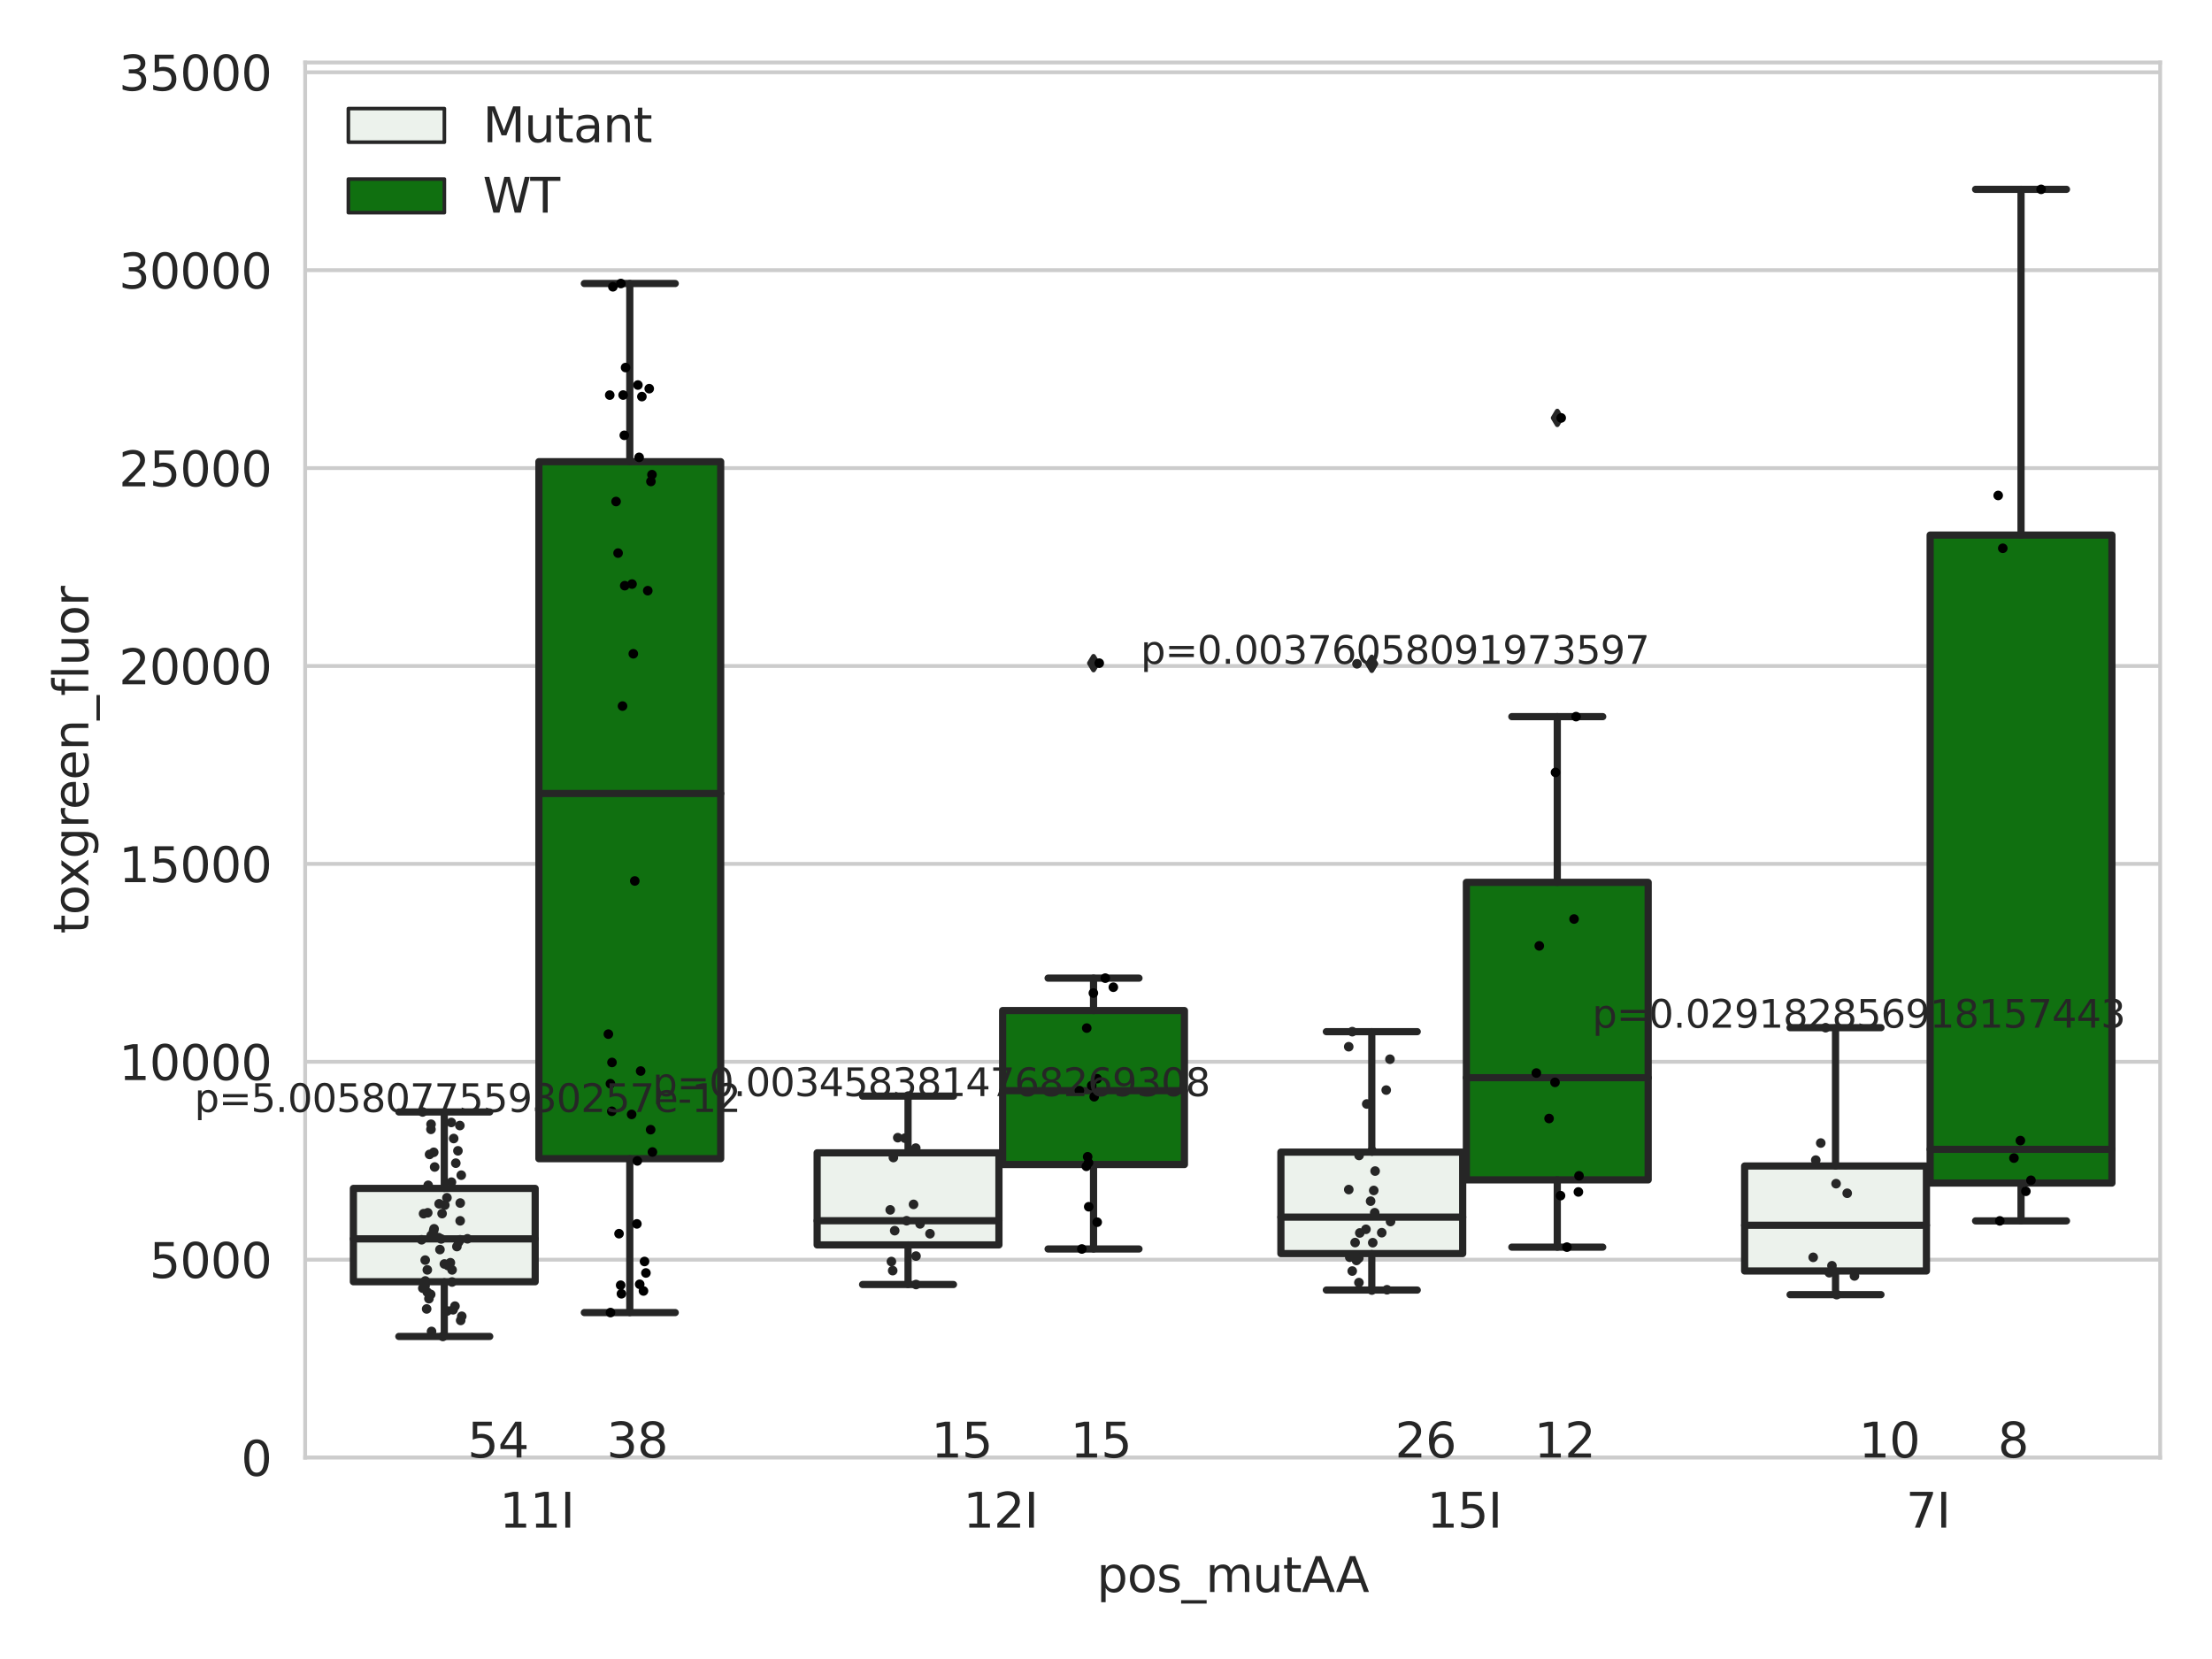<?xml version="1.0" encoding="utf-8" standalone="no"?>
<!DOCTYPE svg PUBLIC "-//W3C//DTD SVG 1.1//EN"
  "http://www.w3.org/Graphics/SVG/1.1/DTD/svg11.dtd">
<svg xmlns:xlink="http://www.w3.org/1999/xlink" width="460.8pt" height="345.6pt" viewBox="0 0 460.8 345.6" xmlns="http://www.w3.org/2000/svg" version="1.1">
 <defs>
  <style type="text/css">*{stroke-linejoin: round; stroke-linecap: butt}</style>
 </defs>
 <g id="figure_1">
  <g id="patch_1">
   <path d="M 0 345.6 
L 460.8 345.6 
L 460.8 0 
L 0 0 
z
" style="fill: #ffffff"/>
  </g>
  <g id="axes_1">
   <g id="patch_2">
    <path d="M 63.571 303.64 
L 450 303.64 
L 450 13.022 
L 63.571 13.022 
z
" style="fill: #ffffff"/>
   </g>
   <g id="matplotlib.axis_1">
    <g id="xtick_1">
     <g id="text_1">
      <!-- 11I -->
      <g style="fill: #262626" transform="translate(104.037 318.238) scale(0.1 -0.1)">
       <defs>
        <path id="DejaVuSans-31" d="M 794 531 
L 1825 531 
L 1825 4091 
L 703 3866 
L 703 4441 
L 1819 4666 
L 2450 4666 
L 2450 531 
L 3481 531 
L 3481 0 
L 794 0 
L 794 531 
z
" transform="scale(0.016)"/>
        <path id="DejaVuSans-49" d="M 628 4666 
L 1259 4666 
L 1259 0 
L 628 0 
L 628 4666 
z
" transform="scale(0.016)"/>
       </defs>
       <use xlink:href="#DejaVuSans-31"/>
       <use xlink:href="#DejaVuSans-31" x="63.623"/>
       <use xlink:href="#DejaVuSans-49" x="127.246"/>
      </g>
     </g>
    </g>
    <g id="xtick_2">
     <g id="text_2">
      <!-- 12I -->
      <g style="fill: #262626" transform="translate(200.645 318.238) scale(0.1 -0.1)">
       <defs>
        <path id="DejaVuSans-32" d="M 1228 531 
L 3431 531 
L 3431 0 
L 469 0 
L 469 531 
Q 828 903 1448 1529 
Q 2069 2156 2228 2338 
Q 2531 2678 2651 2914 
Q 2772 3150 2772 3378 
Q 2772 3750 2511 3984 
Q 2250 4219 1831 4219 
Q 1534 4219 1204 4116 
Q 875 4013 500 3803 
L 500 4441 
Q 881 4594 1212 4672 
Q 1544 4750 1819 4750 
Q 2544 4750 2975 4387 
Q 3406 4025 3406 3419 
Q 3406 3131 3298 2873 
Q 3191 2616 2906 2266 
Q 2828 2175 2409 1742 
Q 1991 1309 1228 531 
z
" transform="scale(0.016)"/>
       </defs>
       <use xlink:href="#DejaVuSans-31"/>
       <use xlink:href="#DejaVuSans-32" x="63.623"/>
       <use xlink:href="#DejaVuSans-49" x="127.246"/>
      </g>
     </g>
    </g>
    <g id="xtick_3">
     <g id="text_3">
      <!-- 15I -->
      <g style="fill: #262626" transform="translate(297.252 318.238) scale(0.1 -0.1)">
       <defs>
        <path id="DejaVuSans-35" d="M 691 4666 
L 3169 4666 
L 3169 4134 
L 1269 4134 
L 1269 2991 
Q 1406 3038 1543 3061 
Q 1681 3084 1819 3084 
Q 2600 3084 3056 2656 
Q 3513 2228 3513 1497 
Q 3513 744 3044 326 
Q 2575 -91 1722 -91 
Q 1428 -91 1123 -41 
Q 819 9 494 109 
L 494 744 
Q 775 591 1075 516 
Q 1375 441 1709 441 
Q 2250 441 2565 725 
Q 2881 1009 2881 1497 
Q 2881 1984 2565 2268 
Q 2250 2553 1709 2553 
Q 1456 2553 1204 2497 
Q 953 2441 691 2322 
L 691 4666 
z
" transform="scale(0.016)"/>
       </defs>
       <use xlink:href="#DejaVuSans-31"/>
       <use xlink:href="#DejaVuSans-35" x="63.623"/>
       <use xlink:href="#DejaVuSans-49" x="127.246"/>
      </g>
     </g>
    </g>
    <g id="xtick_4">
     <g id="text_4">
      <!-- 7I -->
      <g style="fill: #262626" transform="translate(397.04 318.238) scale(0.1 -0.1)">
       <defs>
        <path id="DejaVuSans-37" d="M 525 4666 
L 3525 4666 
L 3525 4397 
L 1831 0 
L 1172 0 
L 2766 4134 
L 525 4134 
L 525 4666 
z
" transform="scale(0.016)"/>
       </defs>
       <use xlink:href="#DejaVuSans-37"/>
       <use xlink:href="#DejaVuSans-49" x="63.623"/>
      </g>
     </g>
    </g>
    <g id="text_5">
     <!-- pos_mutAA -->
     <g style="fill: #262626" transform="translate(228.47 331.638) scale(0.1 -0.1)">
      <defs>
       <path id="DejaVuSans-70" d="M 1159 525 
L 1159 -1331 
L 581 -1331 
L 581 3500 
L 1159 3500 
L 1159 2969 
Q 1341 3281 1617 3432 
Q 1894 3584 2278 3584 
Q 2916 3584 3314 3078 
Q 3713 2572 3713 1747 
Q 3713 922 3314 415 
Q 2916 -91 2278 -91 
Q 1894 -91 1617 61 
Q 1341 213 1159 525 
z
M 3116 1747 
Q 3116 2381 2855 2742 
Q 2594 3103 2138 3103 
Q 1681 3103 1420 2742 
Q 1159 2381 1159 1747 
Q 1159 1113 1420 752 
Q 1681 391 2138 391 
Q 2594 391 2855 752 
Q 3116 1113 3116 1747 
z
" transform="scale(0.016)"/>
       <path id="DejaVuSans-6f" d="M 1959 3097 
Q 1497 3097 1228 2736 
Q 959 2375 959 1747 
Q 959 1119 1226 758 
Q 1494 397 1959 397 
Q 2419 397 2687 759 
Q 2956 1122 2956 1747 
Q 2956 2369 2687 2733 
Q 2419 3097 1959 3097 
z
M 1959 3584 
Q 2709 3584 3137 3096 
Q 3566 2609 3566 1747 
Q 3566 888 3137 398 
Q 2709 -91 1959 -91 
Q 1206 -91 779 398 
Q 353 888 353 1747 
Q 353 2609 779 3096 
Q 1206 3584 1959 3584 
z
" transform="scale(0.016)"/>
       <path id="DejaVuSans-73" d="M 2834 3397 
L 2834 2853 
Q 2591 2978 2328 3040 
Q 2066 3103 1784 3103 
Q 1356 3103 1142 2972 
Q 928 2841 928 2578 
Q 928 2378 1081 2264 
Q 1234 2150 1697 2047 
L 1894 2003 
Q 2506 1872 2764 1633 
Q 3022 1394 3022 966 
Q 3022 478 2636 193 
Q 2250 -91 1575 -91 
Q 1294 -91 989 -36 
Q 684 19 347 128 
L 347 722 
Q 666 556 975 473 
Q 1284 391 1588 391 
Q 1994 391 2212 530 
Q 2431 669 2431 922 
Q 2431 1156 2273 1281 
Q 2116 1406 1581 1522 
L 1381 1569 
Q 847 1681 609 1914 
Q 372 2147 372 2553 
Q 372 3047 722 3315 
Q 1072 3584 1716 3584 
Q 2034 3584 2315 3537 
Q 2597 3491 2834 3397 
z
" transform="scale(0.016)"/>
       <path id="DejaVuSans-5f" d="M 3263 -1063 
L 3263 -1509 
L -63 -1509 
L -63 -1063 
L 3263 -1063 
z
" transform="scale(0.016)"/>
       <path id="DejaVuSans-6d" d="M 3328 2828 
Q 3544 3216 3844 3400 
Q 4144 3584 4550 3584 
Q 5097 3584 5394 3201 
Q 5691 2819 5691 2113 
L 5691 0 
L 5113 0 
L 5113 2094 
Q 5113 2597 4934 2840 
Q 4756 3084 4391 3084 
Q 3944 3084 3684 2787 
Q 3425 2491 3425 1978 
L 3425 0 
L 2847 0 
L 2847 2094 
Q 2847 2600 2669 2842 
Q 2491 3084 2119 3084 
Q 1678 3084 1418 2786 
Q 1159 2488 1159 1978 
L 1159 0 
L 581 0 
L 581 3500 
L 1159 3500 
L 1159 2956 
Q 1356 3278 1631 3431 
Q 1906 3584 2284 3584 
Q 2666 3584 2933 3390 
Q 3200 3197 3328 2828 
z
" transform="scale(0.016)"/>
       <path id="DejaVuSans-75" d="M 544 1381 
L 544 3500 
L 1119 3500 
L 1119 1403 
Q 1119 906 1312 657 
Q 1506 409 1894 409 
Q 2359 409 2629 706 
Q 2900 1003 2900 1516 
L 2900 3500 
L 3475 3500 
L 3475 0 
L 2900 0 
L 2900 538 
Q 2691 219 2414 64 
Q 2138 -91 1772 -91 
Q 1169 -91 856 284 
Q 544 659 544 1381 
z
M 1991 3584 
L 1991 3584 
z
" transform="scale(0.016)"/>
       <path id="DejaVuSans-74" d="M 1172 4494 
L 1172 3500 
L 2356 3500 
L 2356 3053 
L 1172 3053 
L 1172 1153 
Q 1172 725 1289 603 
Q 1406 481 1766 481 
L 2356 481 
L 2356 0 
L 1766 0 
Q 1100 0 847 248 
Q 594 497 594 1153 
L 594 3053 
L 172 3053 
L 172 3500 
L 594 3500 
L 594 4494 
L 1172 4494 
z
" transform="scale(0.016)"/>
       <path id="DejaVuSans-41" d="M 2188 4044 
L 1331 1722 
L 3047 1722 
L 2188 4044 
z
M 1831 4666 
L 2547 4666 
L 4325 0 
L 3669 0 
L 3244 1197 
L 1141 1197 
L 716 0 
L 50 0 
L 1831 4666 
z
" transform="scale(0.016)"/>
      </defs>
      <use xlink:href="#DejaVuSans-70"/>
      <use xlink:href="#DejaVuSans-6f" x="63.477"/>
      <use xlink:href="#DejaVuSans-73" x="124.658"/>
      <use xlink:href="#DejaVuSans-5f" x="176.758"/>
      <use xlink:href="#DejaVuSans-6d" x="226.758"/>
      <use xlink:href="#DejaVuSans-75" x="324.17"/>
      <use xlink:href="#DejaVuSans-74" x="387.549"/>
      <use xlink:href="#DejaVuSans-41" x="426.758"/>
      <use xlink:href="#DejaVuSans-41" x="497.916"/>
     </g>
    </g>
   </g>
   <g id="matplotlib.axis_2">
    <g id="ytick_1">
     <g id="line2d_1">
      <path d="M 63.571 303.64 
L 450 303.64 
" clip-path="url(#pd9707953b6)" style="fill: none; stroke: #cccccc; stroke-width: 0.8; stroke-linecap: round"/>
     </g>
     <g id="text_6">
      <!-- 0 -->
      <g style="fill: #262626" transform="translate(50.209 307.439) scale(0.1 -0.1)">
       <defs>
        <path id="DejaVuSans-30" d="M 2034 4250 
Q 1547 4250 1301 3770 
Q 1056 3291 1056 2328 
Q 1056 1369 1301 889 
Q 1547 409 2034 409 
Q 2525 409 2770 889 
Q 3016 1369 3016 2328 
Q 3016 3291 2770 3770 
Q 2525 4250 2034 4250 
z
M 2034 4750 
Q 2819 4750 3233 4129 
Q 3647 3509 3647 2328 
Q 3647 1150 3233 529 
Q 2819 -91 2034 -91 
Q 1250 -91 836 529 
Q 422 1150 422 2328 
Q 422 3509 836 4129 
Q 1250 4750 2034 4750 
z
" transform="scale(0.016)"/>
       </defs>
       <use xlink:href="#DejaVuSans-30"/>
      </g>
     </g>
    </g>
    <g id="ytick_2">
     <g id="line2d_2">
      <path d="M 63.571 262.414 
L 450 262.414 
" clip-path="url(#pd9707953b6)" style="fill: none; stroke: #cccccc; stroke-width: 0.8; stroke-linecap: round"/>
     </g>
     <g id="text_7">
      <!-- 5000 -->
      <g style="fill: #262626" transform="translate(31.121 266.214) scale(0.1 -0.1)">
       <use xlink:href="#DejaVuSans-35"/>
       <use xlink:href="#DejaVuSans-30" x="63.623"/>
       <use xlink:href="#DejaVuSans-30" x="127.246"/>
       <use xlink:href="#DejaVuSans-30" x="190.869"/>
      </g>
     </g>
    </g>
    <g id="ytick_3">
     <g id="line2d_3">
      <path d="M 63.571 221.189 
L 450 221.189 
" clip-path="url(#pd9707953b6)" style="fill: none; stroke: #cccccc; stroke-width: 0.8; stroke-linecap: round"/>
     </g>
     <g id="text_8">
      <!-- 10000 -->
      <g style="fill: #262626" transform="translate(24.759 224.988) scale(0.1 -0.1)">
       <use xlink:href="#DejaVuSans-31"/>
       <use xlink:href="#DejaVuSans-30" x="63.623"/>
       <use xlink:href="#DejaVuSans-30" x="127.246"/>
       <use xlink:href="#DejaVuSans-30" x="190.869"/>
       <use xlink:href="#DejaVuSans-30" x="254.492"/>
      </g>
     </g>
    </g>
    <g id="ytick_4">
     <g id="line2d_4">
      <path d="M 63.571 179.963 
L 450 179.963 
" clip-path="url(#pd9707953b6)" style="fill: none; stroke: #cccccc; stroke-width: 0.8; stroke-linecap: round"/>
     </g>
     <g id="text_9">
      <!-- 15000 -->
      <g style="fill: #262626" transform="translate(24.759 183.762) scale(0.1 -0.1)">
       <use xlink:href="#DejaVuSans-31"/>
       <use xlink:href="#DejaVuSans-35" x="63.623"/>
       <use xlink:href="#DejaVuSans-30" x="127.246"/>
       <use xlink:href="#DejaVuSans-30" x="190.869"/>
       <use xlink:href="#DejaVuSans-30" x="254.492"/>
      </g>
     </g>
    </g>
    <g id="ytick_5">
     <g id="line2d_5">
      <path d="M 63.571 138.738 
L 450 138.738 
" clip-path="url(#pd9707953b6)" style="fill: none; stroke: #cccccc; stroke-width: 0.8; stroke-linecap: round"/>
     </g>
     <g id="text_10">
      <!-- 20000 -->
      <g style="fill: #262626" transform="translate(24.759 142.537) scale(0.1 -0.1)">
       <use xlink:href="#DejaVuSans-32"/>
       <use xlink:href="#DejaVuSans-30" x="63.623"/>
       <use xlink:href="#DejaVuSans-30" x="127.246"/>
       <use xlink:href="#DejaVuSans-30" x="190.869"/>
       <use xlink:href="#DejaVuSans-30" x="254.492"/>
      </g>
     </g>
    </g>
    <g id="ytick_6">
     <g id="line2d_6">
      <path d="M 63.571 97.512 
L 450 97.512 
" clip-path="url(#pd9707953b6)" style="fill: none; stroke: #cccccc; stroke-width: 0.8; stroke-linecap: round"/>
     </g>
     <g id="text_11">
      <!-- 25000 -->
      <g style="fill: #262626" transform="translate(24.759 101.311) scale(0.1 -0.1)">
       <use xlink:href="#DejaVuSans-32"/>
       <use xlink:href="#DejaVuSans-35" x="63.623"/>
       <use xlink:href="#DejaVuSans-30" x="127.246"/>
       <use xlink:href="#DejaVuSans-30" x="190.869"/>
       <use xlink:href="#DejaVuSans-30" x="254.492"/>
      </g>
     </g>
    </g>
    <g id="ytick_7">
     <g id="line2d_7">
      <path d="M 63.571 56.286 
L 450 56.286 
" clip-path="url(#pd9707953b6)" style="fill: none; stroke: #cccccc; stroke-width: 0.8; stroke-linecap: round"/>
     </g>
     <g id="text_12">
      <!-- 30000 -->
      <g style="fill: #262626" transform="translate(24.759 60.085) scale(0.1 -0.1)">
       <defs>
        <path id="DejaVuSans-33" d="M 2597 2516 
Q 3050 2419 3304 2112 
Q 3559 1806 3559 1356 
Q 3559 666 3084 287 
Q 2609 -91 1734 -91 
Q 1441 -91 1130 -33 
Q 819 25 488 141 
L 488 750 
Q 750 597 1062 519 
Q 1375 441 1716 441 
Q 2309 441 2620 675 
Q 2931 909 2931 1356 
Q 2931 1769 2642 2001 
Q 2353 2234 1838 2234 
L 1294 2234 
L 1294 2753 
L 1863 2753 
Q 2328 2753 2575 2939 
Q 2822 3125 2822 3475 
Q 2822 3834 2567 4026 
Q 2313 4219 1838 4219 
Q 1578 4219 1281 4162 
Q 984 4106 628 3988 
L 628 4550 
Q 988 4650 1302 4700 
Q 1616 4750 1894 4750 
Q 2613 4750 3031 4423 
Q 3450 4097 3450 3541 
Q 3450 3153 3228 2886 
Q 3006 2619 2597 2516 
z
" transform="scale(0.016)"/>
       </defs>
       <use xlink:href="#DejaVuSans-33"/>
       <use xlink:href="#DejaVuSans-30" x="63.623"/>
       <use xlink:href="#DejaVuSans-30" x="127.246"/>
       <use xlink:href="#DejaVuSans-30" x="190.869"/>
       <use xlink:href="#DejaVuSans-30" x="254.492"/>
      </g>
     </g>
    </g>
    <g id="ytick_8">
     <g id="line2d_8">
      <path d="M 63.571 15.061 
L 450 15.061 
" clip-path="url(#pd9707953b6)" style="fill: none; stroke: #cccccc; stroke-width: 0.8; stroke-linecap: round"/>
     </g>
     <g id="text_13">
      <!-- 35000 -->
      <g style="fill: #262626" transform="translate(24.759 18.86) scale(0.1 -0.1)">
       <use xlink:href="#DejaVuSans-33"/>
       <use xlink:href="#DejaVuSans-35" x="63.623"/>
       <use xlink:href="#DejaVuSans-30" x="127.246"/>
       <use xlink:href="#DejaVuSans-30" x="190.869"/>
       <use xlink:href="#DejaVuSans-30" x="254.492"/>
      </g>
     </g>
    </g>
    <g id="text_14">
     <!-- toxgreen_fluor -->
     <g style="fill: #262626" transform="translate(18.401 194.526) rotate(-90) scale(0.1 -0.1)">
      <defs>
       <path id="DejaVuSans-78" d="M 3513 3500 
L 2247 1797 
L 3578 0 
L 2900 0 
L 1881 1375 
L 863 0 
L 184 0 
L 1544 1831 
L 300 3500 
L 978 3500 
L 1906 2253 
L 2834 3500 
L 3513 3500 
z
" transform="scale(0.016)"/>
       <path id="DejaVuSans-67" d="M 2906 1791 
Q 2906 2416 2648 2759 
Q 2391 3103 1925 3103 
Q 1463 3103 1205 2759 
Q 947 2416 947 1791 
Q 947 1169 1205 825 
Q 1463 481 1925 481 
Q 2391 481 2648 825 
Q 2906 1169 2906 1791 
z
M 3481 434 
Q 3481 -459 3084 -895 
Q 2688 -1331 1869 -1331 
Q 1566 -1331 1297 -1286 
Q 1028 -1241 775 -1147 
L 775 -588 
Q 1028 -725 1275 -790 
Q 1522 -856 1778 -856 
Q 2344 -856 2625 -561 
Q 2906 -266 2906 331 
L 2906 616 
Q 2728 306 2450 153 
Q 2172 0 1784 0 
Q 1141 0 747 490 
Q 353 981 353 1791 
Q 353 2603 747 3093 
Q 1141 3584 1784 3584 
Q 2172 3584 2450 3431 
Q 2728 3278 2906 2969 
L 2906 3500 
L 3481 3500 
L 3481 434 
z
" transform="scale(0.016)"/>
       <path id="DejaVuSans-72" d="M 2631 2963 
Q 2534 3019 2420 3045 
Q 2306 3072 2169 3072 
Q 1681 3072 1420 2755 
Q 1159 2438 1159 1844 
L 1159 0 
L 581 0 
L 581 3500 
L 1159 3500 
L 1159 2956 
Q 1341 3275 1631 3429 
Q 1922 3584 2338 3584 
Q 2397 3584 2469 3576 
Q 2541 3569 2628 3553 
L 2631 2963 
z
" transform="scale(0.016)"/>
       <path id="DejaVuSans-65" d="M 3597 1894 
L 3597 1613 
L 953 1613 
Q 991 1019 1311 708 
Q 1631 397 2203 397 
Q 2534 397 2845 478 
Q 3156 559 3463 722 
L 3463 178 
Q 3153 47 2828 -22 
Q 2503 -91 2169 -91 
Q 1331 -91 842 396 
Q 353 884 353 1716 
Q 353 2575 817 3079 
Q 1281 3584 2069 3584 
Q 2775 3584 3186 3129 
Q 3597 2675 3597 1894 
z
M 3022 2063 
Q 3016 2534 2758 2815 
Q 2500 3097 2075 3097 
Q 1594 3097 1305 2825 
Q 1016 2553 972 2059 
L 3022 2063 
z
" transform="scale(0.016)"/>
       <path id="DejaVuSans-6e" d="M 3513 2113 
L 3513 0 
L 2938 0 
L 2938 2094 
Q 2938 2591 2744 2837 
Q 2550 3084 2163 3084 
Q 1697 3084 1428 2787 
Q 1159 2491 1159 1978 
L 1159 0 
L 581 0 
L 581 3500 
L 1159 3500 
L 1159 2956 
Q 1366 3272 1645 3428 
Q 1925 3584 2291 3584 
Q 2894 3584 3203 3211 
Q 3513 2838 3513 2113 
z
" transform="scale(0.016)"/>
       <path id="DejaVuSans-66" d="M 2375 4863 
L 2375 4384 
L 1825 4384 
Q 1516 4384 1395 4259 
Q 1275 4134 1275 3809 
L 1275 3500 
L 2222 3500 
L 2222 3053 
L 1275 3053 
L 1275 0 
L 697 0 
L 697 3053 
L 147 3053 
L 147 3500 
L 697 3500 
L 697 3744 
Q 697 4328 969 4595 
Q 1241 4863 1831 4863 
L 2375 4863 
z
" transform="scale(0.016)"/>
       <path id="DejaVuSans-6c" d="M 603 4863 
L 1178 4863 
L 1178 0 
L 603 0 
L 603 4863 
z
" transform="scale(0.016)"/>
      </defs>
      <use xlink:href="#DejaVuSans-74"/>
      <use xlink:href="#DejaVuSans-6f" x="39.209"/>
      <use xlink:href="#DejaVuSans-78" x="97.266"/>
      <use xlink:href="#DejaVuSans-67" x="156.445"/>
      <use xlink:href="#DejaVuSans-72" x="219.922"/>
      <use xlink:href="#DejaVuSans-65" x="258.785"/>
      <use xlink:href="#DejaVuSans-65" x="320.309"/>
      <use xlink:href="#DejaVuSans-6e" x="381.832"/>
      <use xlink:href="#DejaVuSans-5f" x="445.211"/>
      <use xlink:href="#DejaVuSans-66" x="495.211"/>
      <use xlink:href="#DejaVuSans-6c" x="530.416"/>
      <use xlink:href="#DejaVuSans-75" x="558.199"/>
      <use xlink:href="#DejaVuSans-6f" x="621.578"/>
      <use xlink:href="#DejaVuSans-72" x="682.76"/>
     </g>
    </g>
   </g>
   <g id="patch_3">
    <path d="M 73.618 267.011 
L 111.488 267.011 
L 111.488 247.568 
L 73.618 247.568 
L 73.618 267.011 
z
" clip-path="url(#pd9707953b6)" style="fill: #ecf2ec; stroke: #262626; stroke-width: 1.5; stroke-linejoin: miter"/>
   </g>
   <g id="patch_4">
    <path d="M 112.261 241.374 
L 150.131 241.374 
L 150.131 96.177 
L 112.261 96.177 
L 112.261 241.374 
z
" clip-path="url(#pd9707953b6)" style="fill: #107010; stroke: #262626; stroke-width: 1.5; stroke-linejoin: miter"/>
   </g>
   <g id="patch_5">
    <path d="M 170.226 259.338 
L 208.096 259.338 
L 208.096 240.152 
L 170.226 240.152 
L 170.226 259.338 
z
" clip-path="url(#pd9707953b6)" style="fill: #ecf2ec; stroke: #262626; stroke-width: 1.5; stroke-linejoin: miter"/>
   </g>
   <g id="patch_6">
    <path d="M 208.868 242.594 
L 246.738 242.594 
L 246.738 210.518 
L 208.868 210.518 
L 208.868 242.594 
z
" clip-path="url(#pd9707953b6)" style="fill: #107010; stroke: #262626; stroke-width: 1.5; stroke-linejoin: miter"/>
   </g>
   <g id="patch_7">
    <path d="M 266.833 261.147 
L 304.703 261.147 
L 304.703 240.005 
L 266.833 240.005 
L 266.833 261.147 
z
" clip-path="url(#pd9707953b6)" style="fill: #ecf2ec; stroke: #262626; stroke-width: 1.5; stroke-linejoin: miter"/>
   </g>
   <g id="patch_8">
    <path d="M 305.476 245.79 
L 343.346 245.79 
L 343.346 183.81 
L 305.476 183.81 
L 305.476 245.79 
z
" clip-path="url(#pd9707953b6)" style="fill: #107010; stroke: #262626; stroke-width: 1.5; stroke-linejoin: miter"/>
   </g>
   <g id="patch_9">
    <path d="M 363.44 264.767 
L 401.31 264.767 
L 401.31 242.9 
L 363.44 242.9 
L 363.44 264.767 
z
" clip-path="url(#pd9707953b6)" style="fill: #ecf2ec; stroke: #262626; stroke-width: 1.5; stroke-linejoin: miter"/>
   </g>
   <g id="patch_10">
    <path d="M 402.083 246.447 
L 439.953 246.447 
L 439.953 111.467 
L 402.083 111.467 
L 402.083 246.447 
z
" clip-path="url(#pd9707953b6)" style="fill: #107010; stroke: #262626; stroke-width: 1.5; stroke-linejoin: miter"/>
   </g>
   <g id="patch_11">
    <path d="M 111.875 303.64 
L 111.875 303.64 
L 111.875 303.64 
L 111.875 303.64 
z
" clip-path="url(#pd9707953b6)" style="fill: #ecf2ec; stroke: #262626; stroke-width: 0.75; stroke-linejoin: miter"/>
   </g>
   <g id="patch_12">
    <path d="M 111.875 303.64 
L 111.875 303.64 
L 111.875 303.64 
L 111.875 303.64 
z
" clip-path="url(#pd9707953b6)" style="fill: #107010; stroke: #262626; stroke-width: 0.75; stroke-linejoin: miter"/>
   </g>
   <g id="PathCollection_1"/>
   <g id="PathCollection_2"/>
   <g id="line2d_9">
    <path d="M 92.553 267.011 
L 92.553 278.405 
" clip-path="url(#pd9707953b6)" style="fill: none; stroke: #262626; stroke-width: 1.5; stroke-linecap: round"/>
   </g>
   <g id="line2d_10">
    <path d="M 92.553 247.568 
L 92.553 231.641 
" clip-path="url(#pd9707953b6)" style="fill: none; stroke: #262626; stroke-width: 1.5; stroke-linecap: round"/>
   </g>
   <g id="line2d_11">
    <path d="M 83.086 278.405 
L 102.021 278.405 
" clip-path="url(#pd9707953b6)" style="fill: none; stroke: #262626; stroke-width: 1.5; stroke-linecap: round"/>
   </g>
   <g id="line2d_12">
    <path d="M 83.086 231.641 
L 102.021 231.641 
" clip-path="url(#pd9707953b6)" style="fill: none; stroke: #262626; stroke-width: 1.5; stroke-linecap: round"/>
   </g>
   <g id="line2d_13"/>
   <g id="line2d_14">
    <path d="M 131.196 241.374 
L 131.196 273.432 
" clip-path="url(#pd9707953b6)" style="fill: none; stroke: #262626; stroke-width: 1.5; stroke-linecap: round"/>
   </g>
   <g id="line2d_15">
    <path d="M 131.196 96.177 
L 131.196 59.06 
" clip-path="url(#pd9707953b6)" style="fill: none; stroke: #262626; stroke-width: 1.5; stroke-linecap: round"/>
   </g>
   <g id="line2d_16">
    <path d="M 121.729 273.432 
L 140.664 273.432 
" clip-path="url(#pd9707953b6)" style="fill: none; stroke: #262626; stroke-width: 1.5; stroke-linecap: round"/>
   </g>
   <g id="line2d_17">
    <path d="M 121.729 59.06 
L 140.664 59.06 
" clip-path="url(#pd9707953b6)" style="fill: none; stroke: #262626; stroke-width: 1.5; stroke-linecap: round"/>
   </g>
   <g id="line2d_18"/>
   <g id="line2d_19">
    <path d="M 189.161 259.338 
L 189.161 267.588 
" clip-path="url(#pd9707953b6)" style="fill: none; stroke: #262626; stroke-width: 1.5; stroke-linecap: round"/>
   </g>
   <g id="line2d_20">
    <path d="M 189.161 240.152 
L 189.161 228.338 
" clip-path="url(#pd9707953b6)" style="fill: none; stroke: #262626; stroke-width: 1.5; stroke-linecap: round"/>
   </g>
   <g id="line2d_21">
    <path d="M 179.693 267.588 
L 198.628 267.588 
" clip-path="url(#pd9707953b6)" style="fill: none; stroke: #262626; stroke-width: 1.5; stroke-linecap: round"/>
   </g>
   <g id="line2d_22">
    <path d="M 179.693 228.338 
L 198.628 228.338 
" clip-path="url(#pd9707953b6)" style="fill: none; stroke: #262626; stroke-width: 1.5; stroke-linecap: round"/>
   </g>
   <g id="line2d_23"/>
   <g id="line2d_24">
    <path d="M 227.803 242.594 
L 227.803 260.186 
" clip-path="url(#pd9707953b6)" style="fill: none; stroke: #262626; stroke-width: 1.5; stroke-linecap: round"/>
   </g>
   <g id="line2d_25">
    <path d="M 227.803 210.518 
L 227.803 203.765 
" clip-path="url(#pd9707953b6)" style="fill: none; stroke: #262626; stroke-width: 1.5; stroke-linecap: round"/>
   </g>
   <g id="line2d_26">
    <path d="M 218.336 260.186 
L 237.271 260.186 
" clip-path="url(#pd9707953b6)" style="fill: none; stroke: #262626; stroke-width: 1.5; stroke-linecap: round"/>
   </g>
   <g id="line2d_27">
    <path d="M 218.336 203.765 
L 237.271 203.765 
" clip-path="url(#pd9707953b6)" style="fill: none; stroke: #262626; stroke-width: 1.5; stroke-linecap: round"/>
   </g>
   <g id="line2d_28">
    <defs>
     <path id="m7def25de1c" d="M -0 1.414 
L 0.849 0 
L 0 -1.414 
L -0.849 -0 
z
" style="stroke: #262626; stroke-linejoin: miter"/>
    </defs>
    <g clip-path="url(#pd9707953b6)">
     <use xlink:href="#m7def25de1c" x="227.803" y="138.147" style="fill: #262626; stroke: #262626; stroke-linejoin: miter"/>
    </g>
   </g>
   <g id="line2d_29">
    <path d="M 285.768 261.147 
L 285.768 268.743 
" clip-path="url(#pd9707953b6)" style="fill: none; stroke: #262626; stroke-width: 1.5; stroke-linecap: round"/>
   </g>
   <g id="line2d_30">
    <path d="M 285.768 240.005 
L 285.768 214.913 
" clip-path="url(#pd9707953b6)" style="fill: none; stroke: #262626; stroke-width: 1.5; stroke-linecap: round"/>
   </g>
   <g id="line2d_31">
    <path d="M 276.3 268.743 
L 295.235 268.743 
" clip-path="url(#pd9707953b6)" style="fill: none; stroke: #262626; stroke-width: 1.5; stroke-linecap: round"/>
   </g>
   <g id="line2d_32">
    <path d="M 276.3 214.913 
L 295.235 214.913 
" clip-path="url(#pd9707953b6)" style="fill: none; stroke: #262626; stroke-width: 1.5; stroke-linecap: round"/>
   </g>
   <g id="line2d_33">
    <g clip-path="url(#pd9707953b6)">
     <use xlink:href="#m7def25de1c" x="285.768" y="138.283" style="fill: #262626; stroke: #262626; stroke-linejoin: miter"/>
    </g>
   </g>
   <g id="line2d_34">
    <path d="M 324.411 245.79 
L 324.411 259.802 
" clip-path="url(#pd9707953b6)" style="fill: none; stroke: #262626; stroke-width: 1.5; stroke-linecap: round"/>
   </g>
   <g id="line2d_35">
    <path d="M 324.411 183.81 
L 324.411 149.289 
" clip-path="url(#pd9707953b6)" style="fill: none; stroke: #262626; stroke-width: 1.5; stroke-linecap: round"/>
   </g>
   <g id="line2d_36">
    <path d="M 314.943 259.802 
L 333.878 259.802 
" clip-path="url(#pd9707953b6)" style="fill: none; stroke: #262626; stroke-width: 1.5; stroke-linecap: round"/>
   </g>
   <g id="line2d_37">
    <path d="M 314.943 149.289 
L 333.878 149.289 
" clip-path="url(#pd9707953b6)" style="fill: none; stroke: #262626; stroke-width: 1.5; stroke-linecap: round"/>
   </g>
   <g id="line2d_38">
    <g clip-path="url(#pd9707953b6)">
     <use xlink:href="#m7def25de1c" x="324.411" y="87.059" style="fill: #262626; stroke: #262626; stroke-linejoin: miter"/>
    </g>
   </g>
   <g id="line2d_39">
    <path d="M 382.375 264.767 
L 382.375 269.697 
" clip-path="url(#pd9707953b6)" style="fill: none; stroke: #262626; stroke-width: 1.5; stroke-linecap: round"/>
   </g>
   <g id="line2d_40">
    <path d="M 382.375 242.9 
L 382.375 214.086 
" clip-path="url(#pd9707953b6)" style="fill: none; stroke: #262626; stroke-width: 1.5; stroke-linecap: round"/>
   </g>
   <g id="line2d_41">
    <path d="M 372.907 269.697 
L 391.842 269.697 
" clip-path="url(#pd9707953b6)" style="fill: none; stroke: #262626; stroke-width: 1.5; stroke-linecap: round"/>
   </g>
   <g id="line2d_42">
    <path d="M 372.907 214.086 
L 391.842 214.086 
" clip-path="url(#pd9707953b6)" style="fill: none; stroke: #262626; stroke-width: 1.5; stroke-linecap: round"/>
   </g>
   <g id="line2d_43"/>
   <g id="line2d_44">
    <path d="M 421.018 246.447 
L 421.018 254.332 
" clip-path="url(#pd9707953b6)" style="fill: none; stroke: #262626; stroke-width: 1.5; stroke-linecap: round"/>
   </g>
   <g id="line2d_45">
    <path d="M 421.018 111.467 
L 421.018 39.442 
" clip-path="url(#pd9707953b6)" style="fill: none; stroke: #262626; stroke-width: 1.5; stroke-linecap: round"/>
   </g>
   <g id="line2d_46">
    <path d="M 411.55 254.332 
L 430.485 254.332 
" clip-path="url(#pd9707953b6)" style="fill: none; stroke: #262626; stroke-width: 1.5; stroke-linecap: round"/>
   </g>
   <g id="line2d_47">
    <path d="M 411.55 39.442 
L 430.485 39.442 
" clip-path="url(#pd9707953b6)" style="fill: none; stroke: #262626; stroke-width: 1.5; stroke-linecap: round"/>
   </g>
   <g id="line2d_48"/>
   <g id="line2d_49">
    <path d="M 73.618 258.078 
L 111.488 258.078 
" clip-path="url(#pd9707953b6)" style="fill: none; stroke: #262626; stroke-width: 1.5; stroke-linecap: round"/>
   </g>
   <g id="line2d_50">
    <path d="M 112.261 165.301 
L 150.131 165.301 
" clip-path="url(#pd9707953b6)" style="fill: none; stroke: #262626; stroke-width: 1.5; stroke-linecap: round"/>
   </g>
   <g id="line2d_51">
    <path d="M 170.226 254.301 
L 208.096 254.301 
" clip-path="url(#pd9707953b6)" style="fill: none; stroke: #262626; stroke-width: 1.5; stroke-linecap: round"/>
   </g>
   <g id="line2d_52">
    <path d="M 208.868 227.2 
L 246.738 227.2 
" clip-path="url(#pd9707953b6)" style="fill: none; stroke: #262626; stroke-width: 1.5; stroke-linecap: round"/>
   </g>
   <g id="line2d_53">
    <path d="M 266.833 253.547 
L 304.703 253.547 
" clip-path="url(#pd9707953b6)" style="fill: none; stroke: #262626; stroke-width: 1.5; stroke-linecap: round"/>
   </g>
   <g id="line2d_54">
    <path d="M 305.476 224.504 
L 343.346 224.504 
" clip-path="url(#pd9707953b6)" style="fill: none; stroke: #262626; stroke-width: 1.5; stroke-linecap: round"/>
   </g>
   <g id="line2d_55">
    <path d="M 363.44 255.251 
L 401.31 255.251 
" clip-path="url(#pd9707953b6)" style="fill: none; stroke: #262626; stroke-width: 1.5; stroke-linecap: round"/>
   </g>
   <g id="line2d_56">
    <path d="M 402.083 239.427 
L 439.953 239.427 
" clip-path="url(#pd9707953b6)" style="fill: none; stroke: #262626; stroke-width: 1.5; stroke-linecap: round"/>
   </g>
   <g id="patch_13">
    <path d="M 63.571 303.64 
L 63.571 13.022 
" style="fill: none; stroke: #cccccc; stroke-width: 0.8; stroke-linejoin: miter; stroke-linecap: square"/>
   </g>
   <g id="patch_14">
    <path d="M 450 303.64 
L 450 13.022 
" style="fill: none; stroke: #cccccc; stroke-width: 0.8; stroke-linejoin: miter; stroke-linecap: square"/>
   </g>
   <g id="patch_15">
    <path d="M 63.571 303.64 
L 450 303.64 
" style="fill: none; stroke: #cccccc; stroke-width: 0.8; stroke-linejoin: miter; stroke-linecap: square"/>
   </g>
   <g id="patch_16">
    <path d="M 63.571 13.022 
L 450 13.022 
" style="fill: none; stroke: #cccccc; stroke-width: 0.8; stroke-linejoin: miter; stroke-linecap: square"/>
   </g>
   <g id="PathCollection_3">
    <defs>
     <path id="C0_0_09974948e2" d="M 0 1 
C 0.265 1 0.52 0.895 0.707 0.707 
C 0.895 0.52 1 0.265 1 -0 
C 1 -0.265 0.895 -0.52 0.707 -0.707 
C 0.52 -0.895 0.265 -1 0 -1 
C -0.265 -1 -0.52 -0.895 -0.707 -0.707 
C -0.895 -0.52 -1 -0.265 -1 0 
C -1 0.265 -0.895 0.52 -0.707 0.707 
C -0.52 0.895 -0.265 1 0 1 
z
"/>
    </defs>
    <g clip-path="url(#pd9707953b6)">
     <use xlink:href="#C0_0_09974948e2" x="89.018" y="269.191" style="fill: #262626"/>
    </g>
    <g clip-path="url(#pd9707953b6)">
     <use xlink:href="#C0_0_09974948e2" x="88.599" y="266.843" style="fill: #262626"/>
    </g>
    <g clip-path="url(#pd9707953b6)">
     <use xlink:href="#C0_0_09974948e2" x="93.106" y="249.515" style="fill: #262626"/>
    </g>
    <g clip-path="url(#pd9707953b6)">
     <use xlink:href="#C0_0_09974948e2" x="97.374" y="258.064" style="fill: #262626"/>
    </g>
    <g clip-path="url(#pd9707953b6)">
     <use xlink:href="#C0_0_09974948e2" x="95.796" y="234.471" style="fill: #262626"/>
    </g>
    <g clip-path="url(#pd9707953b6)">
     <use xlink:href="#C0_0_09974948e2" x="94.386" y="272.851" style="fill: #262626"/>
    </g>
    <g clip-path="url(#pd9707953b6)">
     <use xlink:href="#C0_0_09974948e2" x="87.829" y="258.271" style="fill: #262626"/>
    </g>
    <g clip-path="url(#pd9707953b6)">
     <use xlink:href="#C0_0_09974948e2" x="91.65" y="260.31" style="fill: #262626"/>
    </g>
    <g clip-path="url(#pd9707953b6)">
     <use xlink:href="#C0_0_09974948e2" x="88.555" y="267.845" style="fill: #262626"/>
    </g>
    <g clip-path="url(#pd9707953b6)">
     <use xlink:href="#C0_0_09974948e2" x="89.107" y="252.643" style="fill: #262626"/>
    </g>
    <g clip-path="url(#pd9707953b6)">
     <use xlink:href="#C0_0_09974948e2" x="88.576" y="262.502" style="fill: #262626"/>
    </g>
    <g clip-path="url(#pd9707953b6)">
     <use xlink:href="#C0_0_09974948e2" x="94.179" y="264.546" style="fill: #262626"/>
    </g>
    <g clip-path="url(#pd9707953b6)">
     <use xlink:href="#C0_0_09974948e2" x="89.897" y="277.363" style="fill: #262626"/>
    </g>
    <g clip-path="url(#pd9707953b6)">
     <use xlink:href="#C0_0_09974948e2" x="90.43" y="255.979" style="fill: #262626"/>
    </g>
    <g clip-path="url(#pd9707953b6)">
     <use xlink:href="#C0_0_09974948e2" x="94.51" y="237.175" style="fill: #262626"/>
    </g>
    <g clip-path="url(#pd9707953b6)">
     <use xlink:href="#C0_0_09974948e2" x="95.876" y="250.614" style="fill: #262626"/>
    </g>
    <g clip-path="url(#pd9707953b6)">
     <use xlink:href="#C0_0_09974948e2" x="94.953" y="242.309" style="fill: #262626"/>
    </g>
    <g clip-path="url(#pd9707953b6)">
     <use xlink:href="#C0_0_09974948e2" x="95.845" y="258.269" style="fill: #262626"/>
    </g>
    <g clip-path="url(#pd9707953b6)">
     <use xlink:href="#C0_0_09974948e2" x="92.097" y="252.816" style="fill: #262626"/>
    </g>
    <g clip-path="url(#pd9707953b6)">
     <use xlink:href="#C0_0_09974948e2" x="96.194" y="274.203" style="fill: #262626"/>
    </g>
    <g clip-path="url(#pd9707953b6)">
     <use xlink:href="#C0_0_09974948e2" x="94.011" y="233.83" style="fill: #262626"/>
    </g>
    <g clip-path="url(#pd9707953b6)">
     <use xlink:href="#C0_0_09974948e2" x="91.37" y="257.817" style="fill: #262626"/>
    </g>
    <g clip-path="url(#pd9707953b6)">
     <use xlink:href="#C0_0_09974948e2" x="94.167" y="267.067" style="fill: #262626"/>
    </g>
    <g clip-path="url(#pd9707953b6)">
     <use xlink:href="#C0_0_09974948e2" x="88.88" y="272.676" style="fill: #262626"/>
    </g>
    <g clip-path="url(#pd9707953b6)">
     <use xlink:href="#C0_0_09974948e2" x="91.909" y="258.093" style="fill: #262626"/>
    </g>
    <g clip-path="url(#pd9707953b6)">
     <use xlink:href="#C0_0_09974948e2" x="94.778" y="272.092" style="fill: #262626"/>
    </g>
    <g clip-path="url(#pd9707953b6)">
     <use xlink:href="#C0_0_09974948e2" x="90.318" y="256.415" style="fill: #262626"/>
    </g>
    <g clip-path="url(#pd9707953b6)">
     <use xlink:href="#C0_0_09974948e2" x="88.239" y="252.833" style="fill: #262626"/>
    </g>
    <g clip-path="url(#pd9707953b6)">
     <use xlink:href="#C0_0_09974948e2" x="95.862" y="254.319" style="fill: #262626"/>
    </g>
    <g clip-path="url(#pd9707953b6)">
     <use xlink:href="#C0_0_09974948e2" x="89.2" y="246.918" style="fill: #262626"/>
    </g>
    <g clip-path="url(#pd9707953b6)">
     <use xlink:href="#C0_0_09974948e2" x="92.573" y="263.309" style="fill: #262626"/>
    </g>
    <g clip-path="url(#pd9707953b6)">
     <use xlink:href="#C0_0_09974948e2" x="94.045" y="246.266" style="fill: #262626"/>
    </g>
    <g clip-path="url(#pd9707953b6)">
     <use xlink:href="#C0_0_09974948e2" x="92.259" y="278.405" style="fill: #262626"/>
    </g>
    <g clip-path="url(#pd9707953b6)">
     <use xlink:href="#C0_0_09974948e2" x="88.079" y="268.354" style="fill: #262626"/>
    </g>
    <g clip-path="url(#pd9707953b6)">
     <use xlink:href="#C0_0_09974948e2" x="95.519" y="258.771" style="fill: #262626"/>
    </g>
    <g clip-path="url(#pd9707953b6)">
     <use xlink:href="#C0_0_09974948e2" x="89.486" y="240.487" style="fill: #262626"/>
    </g>
    <g clip-path="url(#pd9707953b6)">
     <use xlink:href="#C0_0_09974948e2" x="90.355" y="240.044" style="fill: #262626"/>
    </g>
    <g clip-path="url(#pd9707953b6)">
     <use xlink:href="#C0_0_09974948e2" x="92.668" y="251.039" style="fill: #262626"/>
    </g>
    <g clip-path="url(#pd9707953b6)">
     <use xlink:href="#C0_0_09974948e2" x="88.037" y="231.641" style="fill: #262626"/>
    </g>
    <g clip-path="url(#pd9707953b6)">
     <use xlink:href="#C0_0_09974948e2" x="90.548" y="243.108" style="fill: #262626"/>
    </g>
    <g clip-path="url(#pd9707953b6)">
     <use xlink:href="#C0_0_09974948e2" x="93.171" y="273.098" style="fill: #262626"/>
    </g>
    <g clip-path="url(#pd9707953b6)">
     <use xlink:href="#C0_0_09974948e2" x="89.353" y="270.541" style="fill: #262626"/>
    </g>
    <g clip-path="url(#pd9707953b6)">
     <use xlink:href="#C0_0_09974948e2" x="95.395" y="239.735" style="fill: #262626"/>
    </g>
    <g clip-path="url(#pd9707953b6)">
     <use xlink:href="#C0_0_09974948e2" x="96.087" y="244.81" style="fill: #262626"/>
    </g>
    <g clip-path="url(#pd9707953b6)">
     <use xlink:href="#C0_0_09974948e2" x="89.017" y="264.541" style="fill: #262626"/>
    </g>
    <g clip-path="url(#pd9707953b6)">
     <use xlink:href="#C0_0_09974948e2" x="95.965" y="275.068" style="fill: #262626"/>
    </g>
    <g clip-path="url(#pd9707953b6)">
     <use xlink:href="#C0_0_09974948e2" x="89.796" y="234.199" style="fill: #262626"/>
    </g>
    <g clip-path="url(#pd9707953b6)">
     <use xlink:href="#C0_0_09974948e2" x="95.179" y="259.682" style="fill: #262626"/>
    </g>
    <g clip-path="url(#pd9707953b6)">
     <use xlink:href="#C0_0_09974948e2" x="93.823" y="263.044" style="fill: #262626"/>
    </g>
    <g clip-path="url(#pd9707953b6)">
     <use xlink:href="#C0_0_09974948e2" x="93.315" y="263.641" style="fill: #262626"/>
    </g>
    <g clip-path="url(#pd9707953b6)">
     <use xlink:href="#C0_0_09974948e2" x="89.724" y="269.65" style="fill: #262626"/>
    </g>
    <g clip-path="url(#pd9707953b6)">
     <use xlink:href="#C0_0_09974948e2" x="91.479" y="250.775" style="fill: #262626"/>
    </g>
    <g clip-path="url(#pd9707953b6)">
     <use xlink:href="#C0_0_09974948e2" x="89.774" y="235.264" style="fill: #262626"/>
    </g>
    <g clip-path="url(#pd9707953b6)">
     <use xlink:href="#C0_0_09974948e2" x="89.824" y="257.354" style="fill: #262626"/>
    </g>
   </g>
   <g id="PathCollection_4">
    <defs>
     <path id="C1_0_3aef54db71" d="M 0 1 
C 0.265 1 0.52 0.895 0.707 0.707 
C 0.895 0.52 1 0.265 1 -0 
C 1 -0.265 0.895 -0.52 0.707 -0.707 
C 0.52 -0.895 0.265 -1 0 -1 
C -0.265 -1 -0.52 -0.895 -0.707 -0.707 
C -0.895 -0.52 -1 -0.265 -1 0 
C -1 0.265 -0.895 0.52 -0.707 0.707 
C -0.52 0.895 -0.265 1 0 1 
z
"/>
    </defs>
    <g clip-path="url(#pd9707953b6)">
     <use xlink:href="#C1_0_3aef54db71" x="132.673" y="254.96"/>
    </g>
    <g clip-path="url(#pd9707953b6)">
     <use xlink:href="#C1_0_3aef54db71" x="131.58" y="232.149"/>
    </g>
    <g clip-path="url(#pd9707953b6)">
     <use xlink:href="#C1_0_3aef54db71" x="134.267" y="262.792"/>
    </g>
    <g clip-path="url(#pd9707953b6)">
     <use xlink:href="#C1_0_3aef54db71" x="131.928" y="136.194"/>
    </g>
    <g clip-path="url(#pd9707953b6)">
     <use xlink:href="#C1_0_3aef54db71" x="127.161" y="225.752"/>
    </g>
    <g clip-path="url(#pd9707953b6)">
     <use xlink:href="#C1_0_3aef54db71" x="135.539" y="235.334"/>
    </g>
    <g clip-path="url(#pd9707953b6)">
     <use xlink:href="#C1_0_3aef54db71" x="127.022" y="82.305"/>
    </g>
    <g clip-path="url(#pd9707953b6)">
     <use xlink:href="#C1_0_3aef54db71" x="128.956" y="256.999"/>
    </g>
    <g clip-path="url(#pd9707953b6)">
     <use xlink:href="#C1_0_3aef54db71" x="134.942" y="123.047"/>
    </g>
    <g clip-path="url(#pd9707953b6)">
     <use xlink:href="#C1_0_3aef54db71" x="130.054" y="90.681"/>
    </g>
    <g clip-path="url(#pd9707953b6)">
     <use xlink:href="#C1_0_3aef54db71" x="135.599" y="100.302"/>
    </g>
    <g clip-path="url(#pd9707953b6)">
     <use xlink:href="#C1_0_3aef54db71" x="130.142" y="122.008"/>
    </g>
    <g clip-path="url(#pd9707953b6)">
     <use xlink:href="#C1_0_3aef54db71" x="128.339" y="104.477"/>
    </g>
    <g clip-path="url(#pd9707953b6)">
     <use xlink:href="#C1_0_3aef54db71" x="132.89" y="80.209"/>
    </g>
    <g clip-path="url(#pd9707953b6)">
     <use xlink:href="#C1_0_3aef54db71" x="135.914" y="239.983"/>
    </g>
    <g clip-path="url(#pd9707953b6)">
     <use xlink:href="#C1_0_3aef54db71" x="129.81" y="82.297"/>
    </g>
    <g clip-path="url(#pd9707953b6)">
     <use xlink:href="#C1_0_3aef54db71" x="133.143" y="95.275"/>
    </g>
    <g clip-path="url(#pd9707953b6)">
     <use xlink:href="#C1_0_3aef54db71" x="129.681" y="147.086"/>
    </g>
    <g clip-path="url(#pd9707953b6)">
     <use xlink:href="#C1_0_3aef54db71" x="133.717" y="82.617"/>
    </g>
    <g clip-path="url(#pd9707953b6)">
     <use xlink:href="#C1_0_3aef54db71" x="127.674" y="59.741"/>
    </g>
    <g clip-path="url(#pd9707953b6)">
     <use xlink:href="#C1_0_3aef54db71" x="128.758" y="115.22"/>
    </g>
    <g clip-path="url(#pd9707953b6)">
     <use xlink:href="#C1_0_3aef54db71" x="129.34" y="59.06"/>
    </g>
    <g clip-path="url(#pd9707953b6)">
     <use xlink:href="#C1_0_3aef54db71" x="127.449" y="231.499"/>
    </g>
    <g clip-path="url(#pd9707953b6)">
     <use xlink:href="#C1_0_3aef54db71" x="134.558" y="265.182"/>
    </g>
    <g clip-path="url(#pd9707953b6)">
     <use xlink:href="#C1_0_3aef54db71" x="127.487" y="221.327"/>
    </g>
    <g clip-path="url(#pd9707953b6)">
     <use xlink:href="#C1_0_3aef54db71" x="132.767" y="241.838"/>
    </g>
    <g clip-path="url(#pd9707953b6)">
     <use xlink:href="#C1_0_3aef54db71" x="134.049" y="268.934"/>
    </g>
    <g clip-path="url(#pd9707953b6)">
     <use xlink:href="#C1_0_3aef54db71" x="133.457" y="223.116"/>
    </g>
    <g clip-path="url(#pd9707953b6)">
     <use xlink:href="#C1_0_3aef54db71" x="131.662" y="121.671"/>
    </g>
    <g clip-path="url(#pd9707953b6)">
     <use xlink:href="#C1_0_3aef54db71" x="135.818" y="98.884"/>
    </g>
    <g clip-path="url(#pd9707953b6)">
     <use xlink:href="#C1_0_3aef54db71" x="132.236" y="183.517"/>
    </g>
    <g clip-path="url(#pd9707953b6)">
     <use xlink:href="#C1_0_3aef54db71" x="133.263" y="267.537"/>
    </g>
    <g clip-path="url(#pd9707953b6)">
     <use xlink:href="#C1_0_3aef54db71" x="126.735" y="215.427"/>
    </g>
    <g clip-path="url(#pd9707953b6)">
     <use xlink:href="#C1_0_3aef54db71" x="129.457" y="269.518"/>
    </g>
    <g clip-path="url(#pd9707953b6)">
     <use xlink:href="#C1_0_3aef54db71" x="129.294" y="267.733"/>
    </g>
    <g clip-path="url(#pd9707953b6)">
     <use xlink:href="#C1_0_3aef54db71" x="130.319" y="76.568"/>
    </g>
    <g clip-path="url(#pd9707953b6)">
     <use xlink:href="#C1_0_3aef54db71" x="127.177" y="273.432"/>
    </g>
    <g clip-path="url(#pd9707953b6)">
     <use xlink:href="#C1_0_3aef54db71" x="135.246" y="80.967"/>
    </g>
   </g>
   <g id="PathCollection_5">
    <defs>
     <path id="C2_0_4fafceb3c3" d="M 0 1 
C 0.265 1 0.52 0.895 0.707 0.707 
C 0.895 0.52 1 0.265 1 -0 
C 1 -0.265 0.895 -0.52 0.707 -0.707 
C 0.52 -0.895 0.265 -1 0 -1 
C -0.265 -1 -0.52 -0.895 -0.707 -0.707 
C -0.895 -0.52 -1 -0.265 -1 0 
C -1 0.265 -0.895 0.52 -0.707 0.707 
C -0.52 0.895 -0.265 1 0 1 
z
"/>
    </defs>
    <g clip-path="url(#pd9707953b6)">
     <use xlink:href="#C2_0_4fafceb3c3" x="185.697" y="262.807" style="fill: #262626"/>
    </g>
    <g clip-path="url(#pd9707953b6)">
     <use xlink:href="#C2_0_4fafceb3c3" x="190.83" y="267.588" style="fill: #262626"/>
    </g>
    <g clip-path="url(#pd9707953b6)">
     <use xlink:href="#C2_0_4fafceb3c3" x="188.857" y="254.301" style="fill: #262626"/>
    </g>
    <g clip-path="url(#pd9707953b6)">
     <use xlink:href="#C2_0_4fafceb3c3" x="188.505" y="237.099" style="fill: #262626"/>
    </g>
    <g clip-path="url(#pd9707953b6)">
     <use xlink:href="#C2_0_4fafceb3c3" x="186.11" y="241.135" style="fill: #262626"/>
    </g>
    <g clip-path="url(#pd9707953b6)">
     <use xlink:href="#C2_0_4fafceb3c3" x="190.823" y="261.665" style="fill: #262626"/>
    </g>
    <g clip-path="url(#pd9707953b6)">
     <use xlink:href="#C2_0_4fafceb3c3" x="190.308" y="250.892" style="fill: #262626"/>
    </g>
    <g clip-path="url(#pd9707953b6)">
     <use xlink:href="#C2_0_4fafceb3c3" x="193.734" y="257.01" style="fill: #262626"/>
    </g>
    <g clip-path="url(#pd9707953b6)">
     <use xlink:href="#C2_0_4fafceb3c3" x="191.664" y="254.959" style="fill: #262626"/>
    </g>
    <g clip-path="url(#pd9707953b6)">
     <use xlink:href="#C2_0_4fafceb3c3" x="187.022" y="236.999" style="fill: #262626"/>
    </g>
    <g clip-path="url(#pd9707953b6)">
     <use xlink:href="#C2_0_4fafceb3c3" x="186.383" y="256.371" style="fill: #262626"/>
    </g>
    <g clip-path="url(#pd9707953b6)">
     <use xlink:href="#C2_0_4fafceb3c3" x="185.447" y="252.042" style="fill: #262626"/>
    </g>
    <g clip-path="url(#pd9707953b6)">
     <use xlink:href="#C2_0_4fafceb3c3" x="189.173" y="228.338" style="fill: #262626"/>
    </g>
    <g clip-path="url(#pd9707953b6)">
     <use xlink:href="#C2_0_4fafceb3c3" x="185.966" y="264.696" style="fill: #262626"/>
    </g>
    <g clip-path="url(#pd9707953b6)">
     <use xlink:href="#C2_0_4fafceb3c3" x="190.77" y="239.169" style="fill: #262626"/>
    </g>
   </g>
   <g id="PathCollection_6">
    <defs>
     <path id="C3_0_fd0c7c6a9c" d="M 0 1 
C 0.265 1 0.52 0.895 0.707 0.707 
C 0.895 0.52 1 0.265 1 -0 
C 1 -0.265 0.895 -0.52 0.707 -0.707 
C 0.52 -0.895 0.265 -1 0 -1 
C -0.265 -1 -0.52 -0.895 -0.707 -0.707 
C -0.895 -0.52 -1 -0.265 -1 0 
C -1 0.265 -0.895 0.52 -0.707 0.707 
C -0.52 0.895 -0.265 1 0 1 
z
"/>
    </defs>
    <g clip-path="url(#pd9707953b6)">
     <use xlink:href="#C3_0_fd0c7c6a9c" x="228.991" y="138.147"/>
    </g>
    <g clip-path="url(#pd9707953b6)">
     <use xlink:href="#C3_0_fd0c7c6a9c" x="227.772" y="206.87"/>
    </g>
    <g clip-path="url(#pd9707953b6)">
     <use xlink:href="#C3_0_fd0c7c6a9c" x="225.366" y="260.186"/>
    </g>
    <g clip-path="url(#pd9707953b6)">
     <use xlink:href="#C3_0_fd0c7c6a9c" x="226.755" y="242.222"/>
    </g>
    <g clip-path="url(#pd9707953b6)">
     <use xlink:href="#C3_0_fd0c7c6a9c" x="226.389" y="214.167"/>
    </g>
    <g clip-path="url(#pd9707953b6)">
     <use xlink:href="#C3_0_fd0c7c6a9c" x="227.94" y="228.471"/>
    </g>
    <g clip-path="url(#pd9707953b6)">
     <use xlink:href="#C3_0_fd0c7c6a9c" x="228.566" y="254.605"/>
    </g>
    <g clip-path="url(#pd9707953b6)">
     <use xlink:href="#C3_0_fd0c7c6a9c" x="227.425" y="226.147"/>
    </g>
    <g clip-path="url(#pd9707953b6)">
     <use xlink:href="#C3_0_fd0c7c6a9c" x="224.855" y="227.2"/>
    </g>
    <g clip-path="url(#pd9707953b6)">
     <use xlink:href="#C3_0_fd0c7c6a9c" x="226.304" y="242.966"/>
    </g>
    <g clip-path="url(#pd9707953b6)">
     <use xlink:href="#C3_0_fd0c7c6a9c" x="226.804" y="251.39"/>
    </g>
    <g clip-path="url(#pd9707953b6)">
     <use xlink:href="#C3_0_fd0c7c6a9c" x="231.929" y="205.654"/>
    </g>
    <g clip-path="url(#pd9707953b6)">
     <use xlink:href="#C3_0_fd0c7c6a9c" x="230.247" y="203.765"/>
    </g>
    <g clip-path="url(#pd9707953b6)">
     <use xlink:href="#C3_0_fd0c7c6a9c" x="228.553" y="224.715"/>
    </g>
    <g clip-path="url(#pd9707953b6)">
     <use xlink:href="#C3_0_fd0c7c6a9c" x="226.576" y="240.976"/>
    </g>
   </g>
   <g id="PathCollection_7">
    <defs>
     <path id="C4_0_c00c3e9f2c" d="M 0 1 
C 0.265 1 0.52 0.895 0.707 0.707 
C 0.895 0.52 1 0.265 1 -0 
C 1 -0.265 0.895 -0.52 0.707 -0.707 
C 0.52 -0.895 0.265 -1 0 -1 
C -0.265 -1 -0.52 -0.895 -0.707 -0.707 
C -0.895 -0.52 -1 -0.265 -1 0 
C -1 0.265 -0.895 0.52 -0.707 0.707 
C -0.52 0.895 -0.265 1 0 1 
z
"/>
    </defs>
    <g clip-path="url(#pd9707953b6)">
     <use xlink:href="#C4_0_c00c3e9f2c" x="283.27" y="256.846" style="fill: #262626"/>
    </g>
    <g clip-path="url(#pd9707953b6)">
     <use xlink:href="#C4_0_c00c3e9f2c" x="288.774" y="227.084" style="fill: #262626"/>
    </g>
    <g clip-path="url(#pd9707953b6)">
     <use xlink:href="#C4_0_c00c3e9f2c" x="285.524" y="250.219" style="fill: #262626"/>
    </g>
    <g clip-path="url(#pd9707953b6)">
     <use xlink:href="#C4_0_c00c3e9f2c" x="281.698" y="214.913" style="fill: #262626"/>
    </g>
    <g clip-path="url(#pd9707953b6)">
     <use xlink:href="#C4_0_c00c3e9f2c" x="282.293" y="258.851" style="fill: #262626"/>
    </g>
    <g clip-path="url(#pd9707953b6)">
     <use xlink:href="#C4_0_c00c3e9f2c" x="280.975" y="247.809" style="fill: #262626"/>
    </g>
    <g clip-path="url(#pd9707953b6)">
     <use xlink:href="#C4_0_c00c3e9f2c" x="284.552" y="256.086" style="fill: #262626"/>
    </g>
    <g clip-path="url(#pd9707953b6)">
     <use xlink:href="#C4_0_c00c3e9f2c" x="281.694" y="264.782" style="fill: #262626"/>
    </g>
    <g clip-path="url(#pd9707953b6)">
     <use xlink:href="#C4_0_c00c3e9f2c" x="286.175" y="247.993" style="fill: #262626"/>
    </g>
    <g clip-path="url(#pd9707953b6)">
     <use xlink:href="#C4_0_c00c3e9f2c" x="281.18" y="261.904" style="fill: #262626"/>
    </g>
    <g clip-path="url(#pd9707953b6)">
     <use xlink:href="#C4_0_c00c3e9f2c" x="286.376" y="252.628" style="fill: #262626"/>
    </g>
    <g clip-path="url(#pd9707953b6)">
     <use xlink:href="#C4_0_c00c3e9f2c" x="285.97" y="258.875" style="fill: #262626"/>
    </g>
    <g clip-path="url(#pd9707953b6)">
     <use xlink:href="#C4_0_c00c3e9f2c" x="282.683" y="138.283" style="fill: #262626"/>
    </g>
    <g clip-path="url(#pd9707953b6)">
     <use xlink:href="#C4_0_c00c3e9f2c" x="286.463" y="243.953" style="fill: #262626"/>
    </g>
    <g clip-path="url(#pd9707953b6)">
     <use xlink:href="#C4_0_c00c3e9f2c" x="280.964" y="218.053" style="fill: #262626"/>
    </g>
    <g clip-path="url(#pd9707953b6)">
     <use xlink:href="#C4_0_c00c3e9f2c" x="289.675" y="254.466" style="fill: #262626"/>
    </g>
    <g clip-path="url(#pd9707953b6)">
     <use xlink:href="#C4_0_c00c3e9f2c" x="283.064" y="262.092" style="fill: #262626"/>
    </g>
    <g clip-path="url(#pd9707953b6)">
     <use xlink:href="#C4_0_c00c3e9f2c" x="283.087" y="267.188" style="fill: #262626"/>
    </g>
    <g clip-path="url(#pd9707953b6)">
     <use xlink:href="#C4_0_c00c3e9f2c" x="284.717" y="229.979" style="fill: #262626"/>
    </g>
    <g clip-path="url(#pd9707953b6)">
     <use xlink:href="#C4_0_c00c3e9f2c" x="285.836" y="239.773" style="fill: #262626"/>
    </g>
    <g clip-path="url(#pd9707953b6)">
     <use xlink:href="#C4_0_c00c3e9f2c" x="282.575" y="262.575" style="fill: #262626"/>
    </g>
    <g clip-path="url(#pd9707953b6)">
     <use xlink:href="#C4_0_c00c3e9f2c" x="283.12" y="240.701" style="fill: #262626"/>
    </g>
    <g clip-path="url(#pd9707953b6)">
     <use xlink:href="#C4_0_c00c3e9f2c" x="285.778" y="268.743" style="fill: #262626"/>
    </g>
    <g clip-path="url(#pd9707953b6)">
     <use xlink:href="#C4_0_c00c3e9f2c" x="287.84" y="256.793" style="fill: #262626"/>
    </g>
    <g clip-path="url(#pd9707953b6)">
     <use xlink:href="#C4_0_c00c3e9f2c" x="289.554" y="220.653" style="fill: #262626"/>
    </g>
    <g clip-path="url(#pd9707953b6)">
     <use xlink:href="#C4_0_c00c3e9f2c" x="288.934" y="268.678" style="fill: #262626"/>
    </g>
   </g>
   <g id="PathCollection_8">
    <defs>
     <path id="C5_0_aceab8b90c" d="M 0 1 
C 0.265 1 0.52 0.895 0.707 0.707 
C 0.895 0.52 1 0.265 1 -0 
C 1 -0.265 0.895 -0.52 0.707 -0.707 
C 0.52 -0.895 0.265 -1 0 -1 
C -0.265 -1 -0.52 -0.895 -0.707 -0.707 
C -0.895 -0.52 -1 -0.265 -1 0 
C -1 0.265 -0.895 0.52 -0.707 0.707 
C -0.52 0.895 -0.265 1 0 1 
z
"/>
    </defs>
    <g clip-path="url(#pd9707953b6)">
     <use xlink:href="#C5_0_aceab8b90c" x="324.036" y="160.905"/>
    </g>
    <g clip-path="url(#pd9707953b6)">
     <use xlink:href="#C5_0_aceab8b90c" x="323.935" y="225.475"/>
    </g>
    <g clip-path="url(#pd9707953b6)">
     <use xlink:href="#C5_0_aceab8b90c" x="320.66" y="197.043"/>
    </g>
    <g clip-path="url(#pd9707953b6)">
     <use xlink:href="#C5_0_aceab8b90c" x="328.808" y="248.303"/>
    </g>
    <g clip-path="url(#pd9707953b6)">
     <use xlink:href="#C5_0_aceab8b90c" x="325.225" y="87.059"/>
    </g>
    <g clip-path="url(#pd9707953b6)">
     <use xlink:href="#C5_0_aceab8b90c" x="328.32" y="149.289"/>
    </g>
    <g clip-path="url(#pd9707953b6)">
     <use xlink:href="#C5_0_aceab8b90c" x="325.086" y="249.075"/>
    </g>
    <g clip-path="url(#pd9707953b6)">
     <use xlink:href="#C5_0_aceab8b90c" x="327.904" y="191.445"/>
    </g>
    <g clip-path="url(#pd9707953b6)">
     <use xlink:href="#C5_0_aceab8b90c" x="326.417" y="259.802"/>
    </g>
    <g clip-path="url(#pd9707953b6)">
     <use xlink:href="#C5_0_aceab8b90c" x="322.699" y="233.007"/>
    </g>
    <g clip-path="url(#pd9707953b6)">
     <use xlink:href="#C5_0_aceab8b90c" x="328.937" y="244.952"/>
    </g>
    <g clip-path="url(#pd9707953b6)">
     <use xlink:href="#C5_0_aceab8b90c" x="320.05" y="223.532"/>
    </g>
   </g>
   <g id="PathCollection_9">
    <defs>
     <path id="C6_0_3ed97172ec" d="M 0 1 
C 0.265 1 0.52 0.895 0.707 0.707 
C 0.895 0.52 1 0.265 1 -0 
C 1 -0.265 0.895 -0.52 0.707 -0.707 
C 0.52 -0.895 0.265 -1 0 -1 
C -0.265 -1 -0.52 -0.895 -0.707 -0.707 
C -0.895 -0.52 -1 -0.265 -1 0 
C -1 0.265 -0.895 0.52 -0.707 0.707 
C -0.52 0.895 -0.265 1 0 1 
z
"/>
    </defs>
    <g clip-path="url(#pd9707953b6)">
     <use xlink:href="#C6_0_3ed97172ec" x="381.079" y="265.13" style="fill: #262626"/>
    </g>
    <g clip-path="url(#pd9707953b6)">
     <use xlink:href="#C6_0_3ed97172ec" x="381.629" y="263.679" style="fill: #262626"/>
    </g>
    <g clip-path="url(#pd9707953b6)">
     <use xlink:href="#C6_0_3ed97172ec" x="382.489" y="246.58" style="fill: #262626"/>
    </g>
    <g clip-path="url(#pd9707953b6)">
     <use xlink:href="#C6_0_3ed97172ec" x="378.258" y="241.673" style="fill: #262626"/>
    </g>
    <g clip-path="url(#pd9707953b6)">
     <use xlink:href="#C6_0_3ed97172ec" x="379.296" y="238.115" style="fill: #262626"/>
    </g>
    <g clip-path="url(#pd9707953b6)">
     <use xlink:href="#C6_0_3ed97172ec" x="382.616" y="269.697" style="fill: #262626"/>
    </g>
    <g clip-path="url(#pd9707953b6)">
     <use xlink:href="#C6_0_3ed97172ec" x="386.32" y="265.804" style="fill: #262626"/>
    </g>
    <g clip-path="url(#pd9707953b6)">
     <use xlink:href="#C6_0_3ed97172ec" x="380.309" y="214.086" style="fill: #262626"/>
    </g>
    <g clip-path="url(#pd9707953b6)">
     <use xlink:href="#C6_0_3ed97172ec" x="377.721" y="261.925" style="fill: #262626"/>
    </g>
    <g clip-path="url(#pd9707953b6)">
     <use xlink:href="#C6_0_3ed97172ec" x="384.807" y="248.577" style="fill: #262626"/>
    </g>
   </g>
   <g id="PathCollection_10">
    <defs>
     <path id="C7_0_596e10c9e1" d="M 0 1 
C 0.265 1 0.52 0.895 0.707 0.707 
C 0.895 0.52 1 0.265 1 -0 
C 1 -0.265 0.895 -0.52 0.707 -0.707 
C 0.52 -0.895 0.265 -1 0 -1 
C -0.265 -1 -0.52 -0.895 -0.707 -0.707 
C -0.895 -0.52 -1 -0.265 -1 0 
C -1 0.265 -0.895 0.52 -0.707 0.707 
C -0.52 0.895 -0.265 1 0 1 
z
"/>
    </defs>
    <g clip-path="url(#pd9707953b6)">
     <use xlink:href="#C7_0_596e10c9e1" x="423.083" y="245.873"/>
    </g>
    <g clip-path="url(#pd9707953b6)">
     <use xlink:href="#C7_0_596e10c9e1" x="416.594" y="254.332"/>
    </g>
    <g clip-path="url(#pd9707953b6)">
     <use xlink:href="#C7_0_596e10c9e1" x="420.883" y="237.606"/>
    </g>
    <g clip-path="url(#pd9707953b6)">
     <use xlink:href="#C7_0_596e10c9e1" x="417.216" y="114.218"/>
    </g>
    <g clip-path="url(#pd9707953b6)">
     <use xlink:href="#C7_0_596e10c9e1" x="425.2" y="39.442"/>
    </g>
    <g clip-path="url(#pd9707953b6)">
     <use xlink:href="#C7_0_596e10c9e1" x="416.26" y="103.214"/>
    </g>
    <g clip-path="url(#pd9707953b6)">
     <use xlink:href="#C7_0_596e10c9e1" x="422.029" y="248.17"/>
    </g>
    <g clip-path="url(#pd9707953b6)">
     <use xlink:href="#C7_0_596e10c9e1" x="419.541" y="241.249"/>
    </g>
   </g>
   <g id="text_15">
    <!-- 54 -->
    <g style="fill: #262626" transform="translate(97.384 303.626) scale(0.1 -0.1)">
     <defs>
      <path id="DejaVuSans-34" d="M 2419 4116 
L 825 1625 
L 2419 1625 
L 2419 4116 
z
M 2253 4666 
L 3047 4666 
L 3047 1625 
L 3713 1625 
L 3713 1100 
L 3047 1100 
L 3047 0 
L 2419 0 
L 2419 1100 
L 313 1100 
L 313 1709 
L 2253 4666 
z
" transform="scale(0.016)"/>
     </defs>
     <use xlink:href="#DejaVuSans-35"/>
     <use xlink:href="#DejaVuSans-34" x="63.623"/>
    </g>
   </g>
   <g id="text_16">
    <!-- p=5.005807755930257e-12 -->
    <g style="fill: #262626" transform="translate(40.507 231.641) scale(0.08 -0.08)">
     <defs>
      <path id="DejaVuSans-3d" d="M 678 2906 
L 4684 2906 
L 4684 2381 
L 678 2381 
L 678 2906 
z
M 678 1631 
L 4684 1631 
L 4684 1100 
L 678 1100 
L 678 1631 
z
" transform="scale(0.016)"/>
      <path id="DejaVuSans-2e" d="M 684 794 
L 1344 794 
L 1344 0 
L 684 0 
L 684 794 
z
" transform="scale(0.016)"/>
      <path id="DejaVuSans-38" d="M 2034 2216 
Q 1584 2216 1326 1975 
Q 1069 1734 1069 1313 
Q 1069 891 1326 650 
Q 1584 409 2034 409 
Q 2484 409 2743 651 
Q 3003 894 3003 1313 
Q 3003 1734 2745 1975 
Q 2488 2216 2034 2216 
z
M 1403 2484 
Q 997 2584 770 2862 
Q 544 3141 544 3541 
Q 544 4100 942 4425 
Q 1341 4750 2034 4750 
Q 2731 4750 3128 4425 
Q 3525 4100 3525 3541 
Q 3525 3141 3298 2862 
Q 3072 2584 2669 2484 
Q 3125 2378 3379 2068 
Q 3634 1759 3634 1313 
Q 3634 634 3220 271 
Q 2806 -91 2034 -91 
Q 1263 -91 848 271 
Q 434 634 434 1313 
Q 434 1759 690 2068 
Q 947 2378 1403 2484 
z
M 1172 3481 
Q 1172 3119 1398 2916 
Q 1625 2713 2034 2713 
Q 2441 2713 2670 2916 
Q 2900 3119 2900 3481 
Q 2900 3844 2670 4047 
Q 2441 4250 2034 4250 
Q 1625 4250 1398 4047 
Q 1172 3844 1172 3481 
z
" transform="scale(0.016)"/>
      <path id="DejaVuSans-39" d="M 703 97 
L 703 672 
Q 941 559 1184 500 
Q 1428 441 1663 441 
Q 2288 441 2617 861 
Q 2947 1281 2994 2138 
Q 2813 1869 2534 1725 
Q 2256 1581 1919 1581 
Q 1219 1581 811 2004 
Q 403 2428 403 3163 
Q 403 3881 828 4315 
Q 1253 4750 1959 4750 
Q 2769 4750 3195 4129 
Q 3622 3509 3622 2328 
Q 3622 1225 3098 567 
Q 2575 -91 1691 -91 
Q 1453 -91 1209 -44 
Q 966 3 703 97 
z
M 1959 2075 
Q 2384 2075 2632 2365 
Q 2881 2656 2881 3163 
Q 2881 3666 2632 3958 
Q 2384 4250 1959 4250 
Q 1534 4250 1286 3958 
Q 1038 3666 1038 3163 
Q 1038 2656 1286 2365 
Q 1534 2075 1959 2075 
z
" transform="scale(0.016)"/>
      <path id="DejaVuSans-2d" d="M 313 2009 
L 1997 2009 
L 1997 1497 
L 313 1497 
L 313 2009 
z
" transform="scale(0.016)"/>
     </defs>
     <use xlink:href="#DejaVuSans-70"/>
     <use xlink:href="#DejaVuSans-3d" x="63.477"/>
     <use xlink:href="#DejaVuSans-35" x="147.266"/>
     <use xlink:href="#DejaVuSans-2e" x="210.889"/>
     <use xlink:href="#DejaVuSans-30" x="242.676"/>
     <use xlink:href="#DejaVuSans-30" x="306.299"/>
     <use xlink:href="#DejaVuSans-35" x="369.922"/>
     <use xlink:href="#DejaVuSans-38" x="433.545"/>
     <use xlink:href="#DejaVuSans-30" x="497.168"/>
     <use xlink:href="#DejaVuSans-37" x="560.791"/>
     <use xlink:href="#DejaVuSans-37" x="624.414"/>
     <use xlink:href="#DejaVuSans-35" x="688.037"/>
     <use xlink:href="#DejaVuSans-35" x="751.66"/>
     <use xlink:href="#DejaVuSans-39" x="815.283"/>
     <use xlink:href="#DejaVuSans-33" x="878.906"/>
     <use xlink:href="#DejaVuSans-30" x="942.529"/>
     <use xlink:href="#DejaVuSans-32" x="1006.152"/>
     <use xlink:href="#DejaVuSans-35" x="1069.775"/>
     <use xlink:href="#DejaVuSans-37" x="1133.398"/>
     <use xlink:href="#DejaVuSans-65" x="1197.021"/>
     <use xlink:href="#DejaVuSans-2d" x="1258.545"/>
     <use xlink:href="#DejaVuSans-31" x="1294.629"/>
     <use xlink:href="#DejaVuSans-32" x="1358.252"/>
    </g>
   </g>
   <g id="text_17">
    <!-- 38 -->
    <g style="fill: #262626" transform="translate(126.366 303.626) scale(0.1 -0.1)">
     <use xlink:href="#DejaVuSans-33"/>
     <use xlink:href="#DejaVuSans-38" x="63.623"/>
    </g>
   </g>
   <g id="text_18">
    <!-- 15 -->
    <g style="fill: #262626" transform="translate(193.991 303.626) scale(0.1 -0.1)">
     <use xlink:href="#DejaVuSans-31"/>
     <use xlink:href="#DejaVuSans-35" x="63.623"/>
    </g>
   </g>
   <g id="text_19">
    <!-- p=0.0034583814768269308 -->
    <g style="fill: #262626" transform="translate(135.928 228.338) scale(0.08 -0.08)">
     <defs>
      <path id="DejaVuSans-36" d="M 2113 2584 
Q 1688 2584 1439 2293 
Q 1191 2003 1191 1497 
Q 1191 994 1439 701 
Q 1688 409 2113 409 
Q 2538 409 2786 701 
Q 3034 994 3034 1497 
Q 3034 2003 2786 2293 
Q 2538 2584 2113 2584 
z
M 3366 4563 
L 3366 3988 
Q 3128 4100 2886 4159 
Q 2644 4219 2406 4219 
Q 1781 4219 1451 3797 
Q 1122 3375 1075 2522 
Q 1259 2794 1537 2939 
Q 1816 3084 2150 3084 
Q 2853 3084 3261 2657 
Q 3669 2231 3669 1497 
Q 3669 778 3244 343 
Q 2819 -91 2113 -91 
Q 1303 -91 875 529 
Q 447 1150 447 2328 
Q 447 3434 972 4092 
Q 1497 4750 2381 4750 
Q 2619 4750 2861 4703 
Q 3103 4656 3366 4563 
z
" transform="scale(0.016)"/>
     </defs>
     <use xlink:href="#DejaVuSans-70"/>
     <use xlink:href="#DejaVuSans-3d" x="63.477"/>
     <use xlink:href="#DejaVuSans-30" x="147.266"/>
     <use xlink:href="#DejaVuSans-2e" x="210.889"/>
     <use xlink:href="#DejaVuSans-30" x="242.676"/>
     <use xlink:href="#DejaVuSans-30" x="306.299"/>
     <use xlink:href="#DejaVuSans-33" x="369.922"/>
     <use xlink:href="#DejaVuSans-34" x="433.545"/>
     <use xlink:href="#DejaVuSans-35" x="497.168"/>
     <use xlink:href="#DejaVuSans-38" x="560.791"/>
     <use xlink:href="#DejaVuSans-33" x="624.414"/>
     <use xlink:href="#DejaVuSans-38" x="688.037"/>
     <use xlink:href="#DejaVuSans-31" x="751.66"/>
     <use xlink:href="#DejaVuSans-34" x="815.283"/>
     <use xlink:href="#DejaVuSans-37" x="878.906"/>
     <use xlink:href="#DejaVuSans-36" x="942.529"/>
     <use xlink:href="#DejaVuSans-38" x="1006.152"/>
     <use xlink:href="#DejaVuSans-32" x="1069.775"/>
     <use xlink:href="#DejaVuSans-36" x="1133.398"/>
     <use xlink:href="#DejaVuSans-39" x="1197.021"/>
     <use xlink:href="#DejaVuSans-33" x="1260.645"/>
     <use xlink:href="#DejaVuSans-30" x="1324.268"/>
     <use xlink:href="#DejaVuSans-38" x="1387.891"/>
    </g>
   </g>
   <g id="text_20">
    <!-- 15 -->
    <g style="fill: #262626" transform="translate(222.973 303.626) scale(0.1 -0.1)">
     <use xlink:href="#DejaVuSans-31"/>
     <use xlink:href="#DejaVuSans-35" x="63.623"/>
    </g>
   </g>
   <g id="text_21">
    <!-- 26 -->
    <g style="fill: #262626" transform="translate(290.598 303.626) scale(0.1 -0.1)">
     <use xlink:href="#DejaVuSans-32"/>
     <use xlink:href="#DejaVuSans-36" x="63.623"/>
    </g>
   </g>
   <g id="text_22">
    <!-- p=0.00376058091973597 -->
    <g style="fill: #262626" transform="translate(237.626 138.283) scale(0.08 -0.08)">
     <use xlink:href="#DejaVuSans-70"/>
     <use xlink:href="#DejaVuSans-3d" x="63.477"/>
     <use xlink:href="#DejaVuSans-30" x="147.266"/>
     <use xlink:href="#DejaVuSans-2e" x="210.889"/>
     <use xlink:href="#DejaVuSans-30" x="242.676"/>
     <use xlink:href="#DejaVuSans-30" x="306.299"/>
     <use xlink:href="#DejaVuSans-33" x="369.922"/>
     <use xlink:href="#DejaVuSans-37" x="433.545"/>
     <use xlink:href="#DejaVuSans-36" x="497.168"/>
     <use xlink:href="#DejaVuSans-30" x="560.791"/>
     <use xlink:href="#DejaVuSans-35" x="624.414"/>
     <use xlink:href="#DejaVuSans-38" x="688.037"/>
     <use xlink:href="#DejaVuSans-30" x="751.66"/>
     <use xlink:href="#DejaVuSans-39" x="815.283"/>
     <use xlink:href="#DejaVuSans-31" x="878.906"/>
     <use xlink:href="#DejaVuSans-39" x="942.529"/>
     <use xlink:href="#DejaVuSans-37" x="1006.152"/>
     <use xlink:href="#DejaVuSans-33" x="1069.775"/>
     <use xlink:href="#DejaVuSans-35" x="1133.398"/>
     <use xlink:href="#DejaVuSans-39" x="1197.021"/>
     <use xlink:href="#DejaVuSans-37" x="1260.645"/>
    </g>
   </g>
   <g id="text_23">
    <!-- 12 -->
    <g style="fill: #262626" transform="translate(319.58 303.626) scale(0.1 -0.1)">
     <use xlink:href="#DejaVuSans-31"/>
     <use xlink:href="#DejaVuSans-32" x="63.623"/>
    </g>
   </g>
   <g id="text_24">
    <!-- 10 -->
    <g style="fill: #262626" transform="translate(387.205 303.626) scale(0.1 -0.1)">
     <use xlink:href="#DejaVuSans-31"/>
     <use xlink:href="#DejaVuSans-30" x="63.623"/>
    </g>
   </g>
   <g id="text_25">
    <!-- p=0.029182856918157443 -->
    <g style="fill: #262626" transform="translate(331.688 214.085) scale(0.08 -0.08)">
     <use xlink:href="#DejaVuSans-70"/>
     <use xlink:href="#DejaVuSans-3d" x="63.477"/>
     <use xlink:href="#DejaVuSans-30" x="147.266"/>
     <use xlink:href="#DejaVuSans-2e" x="210.889"/>
     <use xlink:href="#DejaVuSans-30" x="242.676"/>
     <use xlink:href="#DejaVuSans-32" x="306.299"/>
     <use xlink:href="#DejaVuSans-39" x="369.922"/>
     <use xlink:href="#DejaVuSans-31" x="433.545"/>
     <use xlink:href="#DejaVuSans-38" x="497.168"/>
     <use xlink:href="#DejaVuSans-32" x="560.791"/>
     <use xlink:href="#DejaVuSans-38" x="624.414"/>
     <use xlink:href="#DejaVuSans-35" x="688.037"/>
     <use xlink:href="#DejaVuSans-36" x="751.66"/>
     <use xlink:href="#DejaVuSans-39" x="815.283"/>
     <use xlink:href="#DejaVuSans-31" x="878.906"/>
     <use xlink:href="#DejaVuSans-38" x="942.529"/>
     <use xlink:href="#DejaVuSans-31" x="1006.152"/>
     <use xlink:href="#DejaVuSans-35" x="1069.775"/>
     <use xlink:href="#DejaVuSans-37" x="1133.398"/>
     <use xlink:href="#DejaVuSans-34" x="1197.021"/>
     <use xlink:href="#DejaVuSans-34" x="1260.645"/>
     <use xlink:href="#DejaVuSans-33" x="1324.268"/>
    </g>
   </g>
   <g id="text_26">
    <!-- 8 -->
    <g style="fill: #262626" transform="translate(416.187 303.626) scale(0.1 -0.1)">
     <use xlink:href="#DejaVuSans-38"/>
    </g>
   </g>
   <g id="legend_1">
    <g id="patch_17">
     <path d="M 72.571 29.621 
L 92.571 29.621 
L 92.571 22.621 
L 72.571 22.621 
z
" style="fill: #ecf2ec; stroke: #262626; stroke-width: 0.75; stroke-linejoin: miter"/>
    </g>
    <g id="text_27">
     <!-- Mutant -->
     <g style="fill: #262626" transform="translate(100.571 29.621) scale(0.1 -0.1)">
      <defs>
       <path id="DejaVuSans-4d" d="M 628 4666 
L 1569 4666 
L 2759 1491 
L 3956 4666 
L 4897 4666 
L 4897 0 
L 4281 0 
L 4281 4097 
L 3078 897 
L 2444 897 
L 1241 4097 
L 1241 0 
L 628 0 
L 628 4666 
z
" transform="scale(0.016)"/>
       <path id="DejaVuSans-61" d="M 2194 1759 
Q 1497 1759 1228 1600 
Q 959 1441 959 1056 
Q 959 750 1161 570 
Q 1363 391 1709 391 
Q 2188 391 2477 730 
Q 2766 1069 2766 1631 
L 2766 1759 
L 2194 1759 
z
M 3341 1997 
L 3341 0 
L 2766 0 
L 2766 531 
Q 2569 213 2275 61 
Q 1981 -91 1556 -91 
Q 1019 -91 701 211 
Q 384 513 384 1019 
Q 384 1609 779 1909 
Q 1175 2209 1959 2209 
L 2766 2209 
L 2766 2266 
Q 2766 2663 2505 2880 
Q 2244 3097 1772 3097 
Q 1472 3097 1187 3025 
Q 903 2953 641 2809 
L 641 3341 
Q 956 3463 1253 3523 
Q 1550 3584 1831 3584 
Q 2591 3584 2966 3190 
Q 3341 2797 3341 1997 
z
" transform="scale(0.016)"/>
      </defs>
      <use xlink:href="#DejaVuSans-4d"/>
      <use xlink:href="#DejaVuSans-75" x="86.279"/>
      <use xlink:href="#DejaVuSans-74" x="149.658"/>
      <use xlink:href="#DejaVuSans-61" x="188.867"/>
      <use xlink:href="#DejaVuSans-6e" x="250.146"/>
      <use xlink:href="#DejaVuSans-74" x="313.525"/>
     </g>
    </g>
    <g id="patch_18">
     <path d="M 72.571 44.299 
L 92.571 44.299 
L 92.571 37.299 
L 72.571 37.299 
z
" style="fill: #107010; stroke: #262626; stroke-width: 0.75; stroke-linejoin: miter"/>
    </g>
    <g id="text_28">
     <!-- WT -->
     <g style="fill: #262626" transform="translate(100.571 44.299) scale(0.1 -0.1)">
      <defs>
       <path id="DejaVuSans-57" d="M 213 4666 
L 850 4666 
L 1831 722 
L 2809 4666 
L 3519 4666 
L 4500 722 
L 5478 4666 
L 6119 4666 
L 4947 0 
L 4153 0 
L 3169 4050 
L 2175 0 
L 1381 0 
L 213 4666 
z
" transform="scale(0.016)"/>
       <path id="DejaVuSans-54" d="M -19 4666 
L 3928 4666 
L 3928 4134 
L 2272 4134 
L 2272 0 
L 1638 0 
L 1638 4134 
L -19 4134 
L -19 4666 
z
" transform="scale(0.016)"/>
      </defs>
      <use xlink:href="#DejaVuSans-57"/>
      <use xlink:href="#DejaVuSans-54" x="98.877"/>
     </g>
    </g>
   </g>
  </g>
 </g>
 <defs>
  <clipPath id="pd9707953b6">
   <rect x="63.571" y="13.022" width="386.429" height="290.618"/>
  </clipPath>
 </defs>
</svg>
